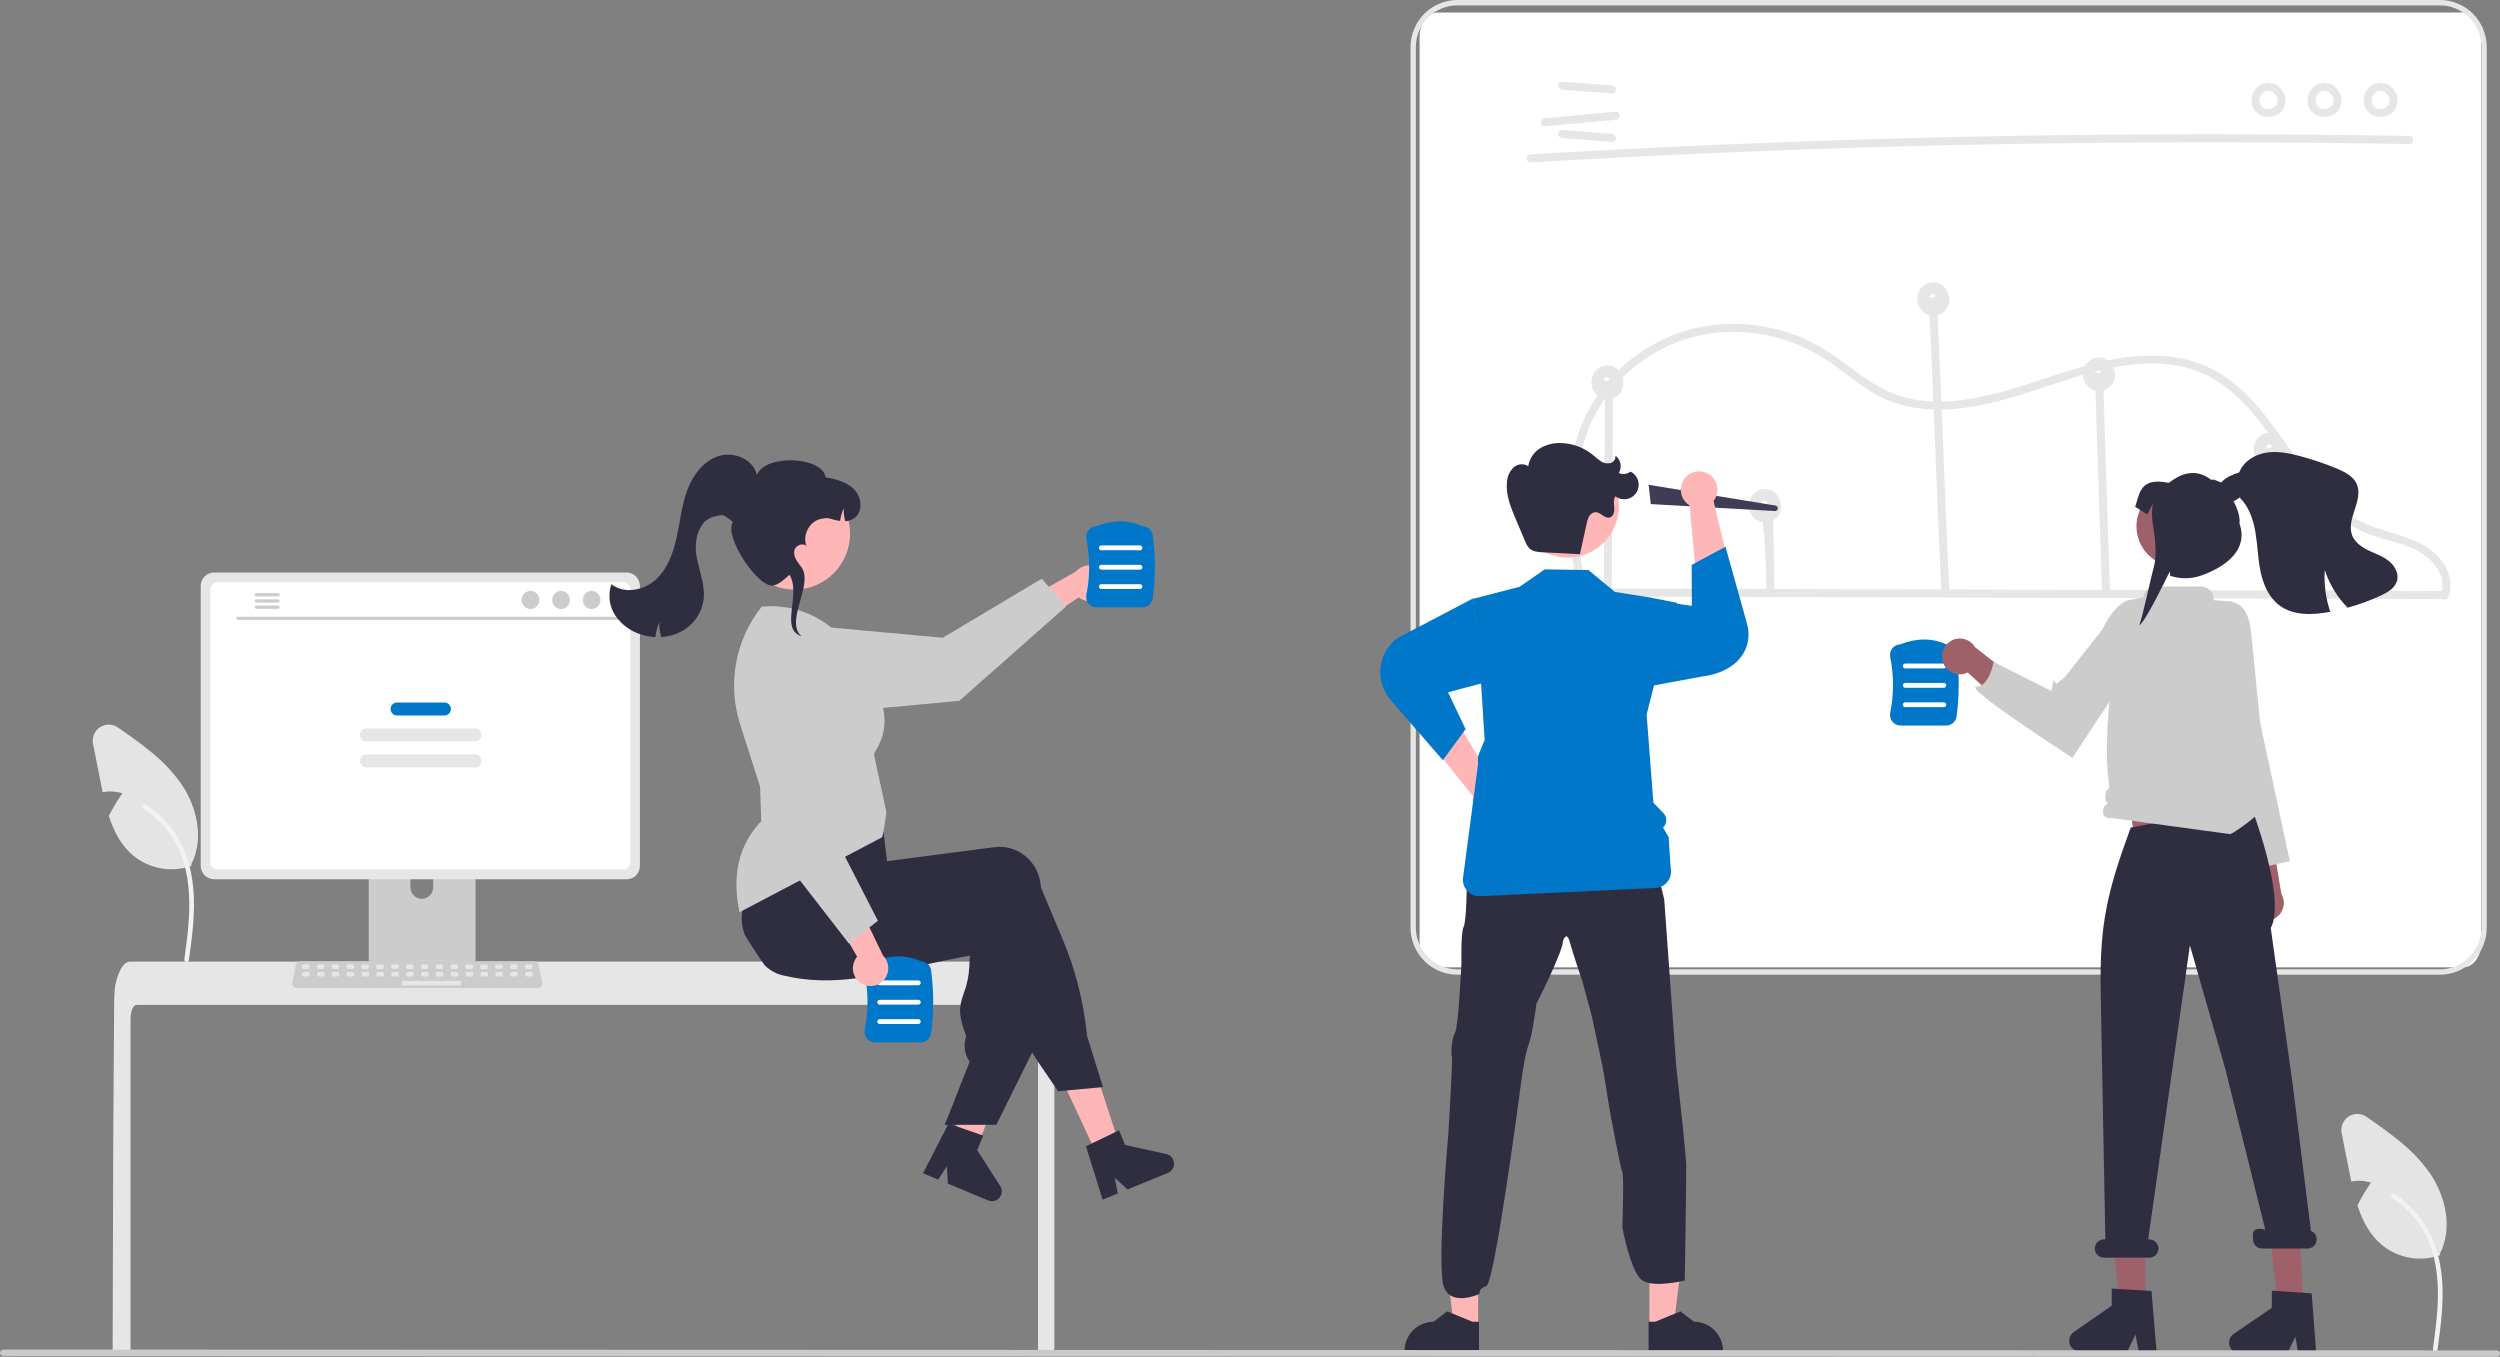 <svg width="398" height="216" viewBox="0 0 398 216" fill="none" xmlns="http://www.w3.org/2000/svg">
    <rect x="0" y="0" width="398" height="216" fill="#808080" stroke="none"/>
    <g clip-path="url(#clip0_21_1587)">
        <path d="M372.79 180.396L374.031 186.659C374.125 187.138 374.223 187.625 374.329 188.108C375.367 187.892 376.442 187.952 377.45 188.283C376.651 189.431 375.934 190.636 375.307 191.887C376.089 194.311 377.237 196.551 379.159 198.171C380.442 199.229 381.975 199.936 383.61 200.225C385.244 200.514 386.925 200.375 388.491 199.821L388.436 199.573C390.502 195.542 389.379 190.459 386.812 186.736C385.502 184.899 383.95 183.25 382.199 181.833C380.464 180.379 378.589 179.076 376.731 177.789C376.314 177.5 375.821 177.343 375.314 177.338C374.808 177.333 374.311 177.48 373.888 177.76C373.465 178.04 373.135 178.44 372.939 178.91C372.743 179.379 372.692 179.897 372.79 180.396Z"
              fill="#E4E4E4"/>
        <path d="M388.049 214.889C388.572 211.062 389.109 207.186 388.743 203.318C388.417 199.883 387.375 196.527 385.253 193.776C384.126 192.319 382.755 191.07 381.202 190.086C380.797 189.829 380.425 190.474 380.828 190.73C383.515 192.438 385.594 194.96 386.764 197.932C388.056 201.237 388.264 204.84 388.039 208.351C387.905 210.474 387.619 212.583 387.332 214.69C387.308 214.786 387.322 214.886 387.371 214.972C387.419 215.057 387.498 215.121 387.591 215.149C387.686 215.175 387.787 215.162 387.873 215.113C387.958 215.065 388.021 214.984 388.048 214.889L388.049 214.889Z"
              fill="#F2F2F2"/>
        <path d="M228.878 2H392.122C392.886 2.002 393.618 2.405 394.157 3.119C394.697 3.833 395 4.802 395 5.811V150.197C394.999 151.205 394.695 152.171 394.156 152.884C393.616 153.597 392.885 153.998 392.122 154H228.878C228.115 153.998 227.384 153.597 226.844 152.884C226.305 152.171 226.001 151.205 226 150.197V5.811C226 4.802 226.303 3.833 226.843 3.119C227.382 2.405 228.114 2.002 228.878 2Z"
              fill="white"/>
        <path d="M383.565 22.927C365.352 22.609 347.138 22.563 328.922 22.79C310.708 23.018 292.5 23.52 274.299 24.296C264.085 24.732 253.876 25.253 243.67 25.861C242.85 25.91 242.853 24.628 243.67 24.579C261.854 23.497 280.05 22.688 298.26 22.151C316.468 21.615 334.68 21.353 352.898 21.365C363.121 21.372 373.343 21.465 383.565 21.645C384.385 21.659 384.387 22.941 383.565 22.927V22.927Z"
              fill="#E6E6E6"/>
        <path d="M256.641 14.886L248.677 14.29C247.864 14.229 247.857 12.946 248.677 13.008L256.641 13.604C257.455 13.664 257.461 14.947 256.641 14.886Z"
              fill="#E6E6E6"/>
        <path d="M256.641 22.58L248.677 21.985C247.864 21.924 247.857 20.641 248.677 20.702L256.641 21.298C257.455 21.359 257.461 22.642 256.641 22.58Z"
              fill="#E6E6E6"/>
        <path d="M257.241 19.067L245.918 20.101C245.101 20.175 245.106 18.893 245.918 18.818L257.241 17.784C258.058 17.709 258.053 18.992 257.241 19.067Z"
              fill="#E6E6E6"/>
        <path d="M378.852 13.161C379.406 13.158 379.948 13.318 380.412 13.623C380.876 13.927 381.24 14.362 381.46 14.874C381.705 15.374 381.781 15.941 381.675 16.489C381.57 17.037 381.289 17.535 380.875 17.907C380.486 18.239 380.02 18.468 379.52 18.57C379.019 18.672 378.501 18.645 378.014 18.491C377.516 18.316 377.084 17.99 376.778 17.558C376.472 17.126 376.306 16.61 376.304 16.079C376.282 15.491 376.44 14.909 376.758 14.415C377.076 13.92 377.538 13.535 378.08 13.314C378.243 13.269 378.417 13.291 378.564 13.375C378.711 13.459 378.819 13.598 378.865 13.762C378.905 13.925 378.881 14.098 378.798 14.245C378.716 14.392 378.58 14.501 378.419 14.55C378.308 14.594 378.521 14.495 378.417 14.552C378.374 14.576 378.331 14.597 378.289 14.622C378.253 14.643 378.219 14.666 378.185 14.689C378.066 14.767 378.243 14.632 378.167 14.702C378.101 14.763 378.035 14.822 377.975 14.889C377.953 14.915 377.864 14.985 377.933 14.936C377.986 14.898 377.953 14.907 377.933 14.937C377.917 14.96 377.901 14.983 377.886 15.006C377.836 15.082 377.791 15.16 377.751 15.241C377.741 15.26 377.733 15.279 377.723 15.298C377.705 15.333 377.679 15.342 377.721 15.298C377.761 15.256 377.736 15.259 377.722 15.3C377.712 15.326 377.702 15.352 377.693 15.379C377.663 15.465 377.638 15.553 377.617 15.643C377.608 15.684 377.601 15.725 377.593 15.767C377.564 15.914 377.597 15.675 377.59 15.785C377.584 15.876 377.577 15.966 377.579 16.058C377.58 16.1 377.581 16.142 377.584 16.184C377.586 16.205 377.588 16.226 377.589 16.246C377.596 16.347 377.596 16.21 377.582 16.2C377.611 16.286 377.631 16.374 377.64 16.464C377.651 16.504 377.665 16.543 377.678 16.582C377.722 16.72 377.636 16.507 377.683 16.601C377.722 16.682 377.766 16.761 377.814 16.836C377.834 16.868 377.913 16.94 377.849 16.89C377.779 16.836 377.885 16.929 377.908 16.953C377.937 16.984 377.967 17.013 377.998 17.042C378.018 17.062 378.039 17.08 378.061 17.097C378.065 17.095 377.955 17.023 378.014 17.061C378.09 17.11 378.162 17.162 378.242 17.204C378.251 17.209 378.353 17.257 378.353 17.258C378.357 17.241 378.222 17.21 378.315 17.241C378.334 17.247 378.353 17.255 378.373 17.261C378.458 17.29 378.544 17.313 378.632 17.331C378.652 17.335 378.673 17.337 378.693 17.342C378.759 17.359 378.63 17.332 378.626 17.334C378.675 17.332 378.724 17.336 378.771 17.347C378.862 17.352 378.953 17.352 379.043 17.347C379.064 17.346 379.085 17.344 379.106 17.342C379.154 17.34 379.19 17.304 379.125 17.343C379.075 17.372 379.08 17.351 379.124 17.342C379.144 17.338 379.165 17.335 379.186 17.331C379.275 17.314 379.364 17.293 379.451 17.266C379.498 17.252 379.544 17.235 379.59 17.219C379.611 17.213 379.63 17.205 379.649 17.196C379.649 17.191 379.53 17.253 379.593 17.219C379.673 17.176 379.755 17.14 379.833 17.093C379.874 17.067 379.914 17.04 379.954 17.013C379.972 17.002 379.989 16.99 380.005 16.977C380.004 16.971 379.906 17.062 379.957 17.013C380.022 16.951 380.091 16.896 380.153 16.829C380.167 16.814 380.18 16.799 380.194 16.783L380.207 16.768C380.242 16.725 380.243 16.726 380.209 16.768C380.176 16.779 380.177 16.816 380.209 16.767C380.221 16.75 380.233 16.733 380.244 16.716C380.296 16.642 380.34 16.563 380.376 16.479C380.373 16.477 380.321 16.634 380.361 16.515C380.368 16.493 380.377 16.471 380.384 16.449C380.399 16.404 380.411 16.359 380.423 16.314C380.434 16.269 380.439 16.223 380.45 16.178C380.469 16.102 380.439 16.237 380.443 16.234C380.453 16.223 380.449 16.158 380.45 16.142C380.455 16.042 380.443 15.944 380.442 15.844C380.44 15.767 380.448 15.904 380.45 15.9C380.449 15.877 380.445 15.854 380.438 15.832C380.426 15.779 380.415 15.727 380.401 15.675C380.385 15.615 380.366 15.556 380.345 15.498C380.337 15.476 380.328 15.454 380.32 15.432C380.294 15.352 380.374 15.53 380.329 15.457C380.269 15.357 380.224 15.249 380.159 15.15C380.144 15.127 380.051 14.997 380.1 15.062C380.149 15.128 380.05 15.004 380.031 14.983C379.953 14.895 379.861 14.823 379.78 14.739C379.732 14.69 379.813 14.764 379.818 14.767C379.793 14.749 379.769 14.73 379.743 14.713C379.699 14.682 379.654 14.653 379.607 14.626C379.555 14.595 379.496 14.572 379.445 14.54C379.385 14.501 379.491 14.556 379.493 14.558C379.465 14.544 379.437 14.533 379.407 14.525C379.358 14.507 379.143 14.414 379.098 14.443C379.1 14.442 379.261 14.456 379.131 14.448C379.1 14.446 379.069 14.443 379.039 14.441C378.976 14.439 378.914 14.441 378.852 14.444C378.683 14.443 378.522 14.375 378.402 14.255C378.283 14.135 378.215 13.972 378.214 13.803C378.218 13.634 378.286 13.473 378.405 13.353C378.524 13.234 378.684 13.165 378.852 13.161L378.852 13.161Z"
              fill="#E6E6E6"/>
        <path d="M369.923 13.161C370.477 13.158 371.02 13.318 371.483 13.623C371.947 13.927 372.311 14.362 372.531 14.873C372.776 15.374 372.852 15.941 372.747 16.489C372.641 17.037 372.36 17.535 371.946 17.907C371.558 18.239 371.091 18.467 370.591 18.57C370.091 18.672 369.573 18.645 369.086 18.491C368.587 18.316 368.155 17.99 367.849 17.558C367.543 17.126 367.377 16.61 367.375 16.079C367.353 15.49 367.511 14.909 367.829 14.414C368.147 13.92 368.609 13.535 369.152 13.314C369.315 13.269 369.489 13.291 369.636 13.375C369.783 13.459 369.891 13.598 369.936 13.761C369.976 13.925 369.953 14.098 369.87 14.245C369.787 14.392 369.651 14.501 369.491 14.55C369.38 14.593 369.592 14.495 369.488 14.552C369.446 14.576 369.402 14.597 369.36 14.622C369.325 14.643 369.291 14.666 369.256 14.689C369.137 14.767 369.314 14.631 369.238 14.702C369.172 14.763 369.107 14.822 369.047 14.889C369.024 14.915 368.935 14.985 369.004 14.936C369.057 14.898 369.025 14.907 369.004 14.937C368.989 14.96 368.972 14.983 368.957 15.006C368.907 15.082 368.862 15.16 368.822 15.241C368.812 15.26 368.804 15.279 368.794 15.298C368.776 15.333 368.751 15.342 368.793 15.298C368.833 15.256 368.807 15.259 368.793 15.299C368.783 15.326 368.773 15.352 368.764 15.379C368.734 15.465 368.709 15.553 368.689 15.643C368.679 15.684 368.672 15.725 368.664 15.767C368.635 15.914 368.668 15.675 368.661 15.785C368.655 15.876 368.649 15.966 368.65 16.058C368.651 16.1 368.653 16.142 368.656 16.184C368.657 16.205 368.659 16.225 368.661 16.246C368.667 16.347 368.668 16.209 368.654 16.2C368.683 16.285 368.702 16.374 368.711 16.464C368.723 16.504 368.736 16.543 368.749 16.582C368.793 16.72 368.707 16.507 368.755 16.601C368.793 16.682 368.837 16.76 368.885 16.836C368.906 16.868 368.984 16.94 368.92 16.89C368.85 16.836 368.956 16.929 368.979 16.953C369.008 16.983 369.038 17.013 369.069 17.042C369.089 17.062 369.111 17.08 369.133 17.097C369.137 17.095 369.026 17.023 369.086 17.061C369.162 17.11 369.233 17.162 369.313 17.204C369.322 17.209 369.425 17.256 369.424 17.258C369.428 17.241 369.293 17.21 369.386 17.24C369.406 17.247 369.425 17.255 369.444 17.261C369.529 17.29 369.616 17.313 369.703 17.331C369.723 17.334 369.745 17.337 369.764 17.342C369.83 17.359 369.701 17.332 369.697 17.334C369.746 17.332 369.795 17.336 369.843 17.347C369.933 17.352 370.024 17.352 370.114 17.347C370.135 17.346 370.156 17.343 370.177 17.342C370.226 17.339 370.261 17.304 370.197 17.342C370.147 17.372 370.151 17.35 370.195 17.342C370.216 17.338 370.237 17.335 370.257 17.331C370.347 17.314 370.435 17.293 370.523 17.266C370.569 17.252 370.615 17.235 370.662 17.218C370.682 17.213 370.701 17.205 370.72 17.196C370.721 17.191 370.601 17.253 370.664 17.219C370.744 17.176 370.826 17.14 370.904 17.093C370.946 17.067 370.985 17.04 371.026 17.013C371.043 17.002 371.06 16.99 371.076 16.977C371.075 16.971 370.977 17.062 371.029 17.013C371.093 16.951 371.163 16.895 371.224 16.829C371.238 16.814 371.251 16.799 371.265 16.783L371.279 16.768C371.313 16.725 371.314 16.726 371.281 16.768C371.247 16.778 371.248 16.816 371.28 16.767C371.292 16.75 371.304 16.733 371.315 16.716C371.367 16.642 371.411 16.562 371.447 16.479C371.444 16.477 371.392 16.634 371.432 16.515C371.439 16.493 371.448 16.471 371.455 16.449C371.47 16.404 371.483 16.359 371.494 16.314C371.505 16.269 371.511 16.222 371.522 16.178C371.54 16.102 371.511 16.237 371.514 16.234C371.525 16.223 371.52 16.158 371.521 16.142C371.526 16.041 371.515 15.944 371.513 15.844C371.512 15.766 371.519 15.904 371.521 15.9C371.521 15.877 371.516 15.854 371.509 15.832C371.497 15.779 371.487 15.727 371.472 15.675C371.456 15.615 371.438 15.556 371.417 15.498C371.409 15.476 371.399 15.454 371.392 15.432C371.365 15.352 371.445 15.53 371.401 15.457C371.34 15.357 371.295 15.249 371.23 15.15C371.215 15.127 371.122 14.997 371.172 15.062C371.221 15.128 371.121 15.004 371.102 14.983C371.024 14.895 370.932 14.823 370.851 14.739C370.803 14.69 370.885 14.764 370.889 14.767C370.864 14.749 370.84 14.73 370.814 14.713C370.77 14.682 370.725 14.653 370.678 14.626C370.626 14.595 370.567 14.572 370.516 14.539C370.456 14.501 370.562 14.556 370.564 14.557C370.537 14.544 370.508 14.533 370.478 14.525C370.429 14.507 370.214 14.414 370.169 14.443C370.171 14.442 370.332 14.456 370.202 14.448C370.171 14.446 370.141 14.443 370.11 14.441C370.048 14.439 369.986 14.44 369.923 14.444C369.754 14.443 369.593 14.375 369.474 14.255C369.354 14.135 369.287 13.972 369.286 13.802C369.289 13.633 369.357 13.473 369.476 13.353C369.595 13.234 369.755 13.165 369.923 13.161L369.923 13.161Z"
              fill="#E6E6E6"/>
        <path d="M360.996 13.161C361.549 13.158 362.092 13.318 362.556 13.623C363.019 13.927 363.384 14.362 363.603 14.874C363.849 15.374 363.924 15.941 363.819 16.489C363.713 17.037 363.432 17.535 363.019 17.907C362.63 18.239 362.163 18.468 361.663 18.57C361.163 18.672 360.645 18.645 360.158 18.491C359.66 18.316 359.228 17.99 358.921 17.558C358.615 17.126 358.449 16.61 358.447 16.079C358.425 15.491 358.584 14.909 358.902 14.415C359.219 13.92 359.681 13.535 360.224 13.314C360.387 13.269 360.561 13.291 360.708 13.375C360.855 13.459 360.963 13.598 361.008 13.762C361.049 13.925 361.025 14.098 360.942 14.245C360.859 14.392 360.723 14.501 360.563 14.55C360.452 14.594 360.664 14.495 360.561 14.552C360.518 14.576 360.475 14.597 360.433 14.622C360.397 14.643 360.363 14.666 360.328 14.689C360.209 14.767 360.386 14.632 360.31 14.702C360.244 14.763 360.179 14.822 360.119 14.889C360.096 14.915 360.007 14.985 360.076 14.936C360.129 14.898 360.097 14.907 360.076 14.937C360.061 14.96 360.045 14.983 360.029 15.006C359.98 15.082 359.935 15.16 359.894 15.241C359.885 15.26 359.876 15.279 359.867 15.298C359.849 15.333 359.823 15.342 359.865 15.298C359.905 15.256 359.879 15.259 359.865 15.3C359.856 15.326 359.845 15.352 359.836 15.379C359.806 15.465 359.781 15.553 359.761 15.643C359.752 15.684 359.744 15.725 359.736 15.767C359.708 15.914 359.74 15.675 359.733 15.785C359.728 15.876 359.721 15.966 359.722 16.058C359.723 16.1 359.725 16.142 359.728 16.184C359.729 16.205 359.732 16.226 359.733 16.246C359.74 16.347 359.74 16.21 359.726 16.2C359.755 16.286 359.774 16.374 359.784 16.464C359.795 16.504 359.808 16.543 359.821 16.582C359.866 16.72 359.78 16.507 359.827 16.601C359.866 16.682 359.909 16.761 359.957 16.836C359.978 16.868 360.056 16.94 359.992 16.89C359.923 16.836 360.029 16.929 360.051 16.953C360.08 16.984 360.11 17.013 360.142 17.042C360.162 17.062 360.183 17.08 360.205 17.097C360.209 17.095 360.098 17.023 360.158 17.061C360.234 17.11 360.306 17.162 360.385 17.204C360.395 17.209 360.497 17.257 360.496 17.258C360.501 17.241 360.365 17.21 360.458 17.241C360.478 17.247 360.497 17.255 360.516 17.261C360.601 17.29 360.688 17.313 360.776 17.331C360.796 17.335 360.817 17.337 360.837 17.342C360.903 17.359 360.774 17.332 360.77 17.334C360.818 17.332 360.867 17.336 360.915 17.347C361.005 17.352 361.096 17.352 361.187 17.347C361.208 17.346 361.228 17.344 361.249 17.342C361.298 17.34 361.334 17.304 361.269 17.343C361.219 17.372 361.223 17.351 361.267 17.342C361.288 17.338 361.309 17.335 361.329 17.331C361.419 17.314 361.508 17.293 361.595 17.266C361.642 17.252 361.688 17.235 361.734 17.219C361.754 17.213 361.774 17.205 361.793 17.196C361.793 17.191 361.673 17.253 361.736 17.219C361.816 17.176 361.898 17.14 361.976 17.093C362.018 17.067 362.058 17.04 362.098 17.013C362.116 17.002 362.133 16.99 362.148 16.977C362.147 16.971 362.05 17.062 362.101 17.013C362.166 16.951 362.235 16.896 362.296 16.829C362.31 16.814 362.323 16.799 362.337 16.783L362.351 16.768C362.386 16.725 362.386 16.726 362.353 16.768C362.319 16.779 362.321 16.816 362.353 16.767C362.364 16.75 362.376 16.733 362.388 16.716C362.439 16.642 362.484 16.563 362.519 16.479C362.516 16.477 362.464 16.634 362.504 16.515C362.512 16.493 362.52 16.471 362.527 16.449C362.542 16.404 362.555 16.359 362.566 16.314C362.577 16.269 362.583 16.223 362.594 16.178C362.613 16.102 362.583 16.237 362.586 16.234C362.597 16.223 362.593 16.158 362.593 16.142C362.598 16.042 362.587 15.944 362.585 15.844C362.584 15.767 362.592 15.904 362.593 15.9C362.593 15.877 362.589 15.854 362.581 15.832C362.57 15.779 362.559 15.727 362.545 15.675C362.529 15.615 362.51 15.556 362.489 15.498C362.481 15.476 362.471 15.454 362.464 15.432C362.437 15.352 362.517 15.53 362.473 15.457C362.412 15.357 362.367 15.249 362.303 15.15C362.288 15.127 362.195 14.997 362.244 15.062C362.293 15.128 362.194 15.004 362.175 14.983C362.096 14.895 362.004 14.823 361.923 14.739C361.876 14.69 361.957 14.764 361.962 14.767C361.937 14.749 361.912 14.73 361.887 14.713C361.842 14.682 361.797 14.653 361.751 14.626C361.698 14.595 361.639 14.572 361.588 14.54C361.529 14.501 361.634 14.556 361.636 14.558C361.609 14.544 361.58 14.533 361.551 14.525C361.501 14.507 361.287 14.414 361.242 14.443C361.244 14.442 361.405 14.456 361.274 14.448C361.244 14.446 361.213 14.443 361.182 14.441C361.12 14.439 361.058 14.441 360.996 14.444C360.827 14.443 360.665 14.375 360.546 14.255C360.426 14.135 360.359 13.972 360.358 13.803C360.361 13.634 360.43 13.473 360.549 13.353C360.667 13.234 360.828 13.165 360.996 13.161L360.996 13.161Z"
              fill="#E6E6E6"/>
        <path d="M232.015 155.172H388.431C390.409 155.17 392.305 154.379 393.704 152.973C395.103 151.567 395.889 149.66 395.892 147.672V7.501C395.889 5.512 395.103 3.606 393.704 2.199C392.305 0.793 390.409 0.002 388.431 0H232.015C230.037 0.002 228.141 0.793 226.742 2.199C225.343 3.606 224.557 5.512 224.555 7.501V147.672C224.557 149.66 225.343 151.567 226.742 152.973C228.141 154.379 230.037 155.17 232.015 155.172ZM388.431 0.855C390.184 0.857 391.864 1.558 393.103 2.804C394.342 4.05 395.039 5.739 395.041 7.501V147.672C395.039 149.434 394.342 151.123 393.103 152.369C391.864 153.615 390.184 154.316 388.431 154.318H232.015C230.262 154.316 228.582 153.615 227.343 152.369C226.104 151.123 225.407 149.434 225.405 147.672V7.501C225.407 5.739 226.104 4.05 227.343 2.804C228.582 1.558 230.262 0.857 232.015 0.855H388.431Z"
              fill="#E6E6E6"/>
        <path d="M388.691 95.372L333.685 95.203L278.959 95.036L248.088 94.942C247.923 94.936 247.766 94.866 247.651 94.746C247.537 94.626 247.472 94.467 247.472 94.3C247.472 94.134 247.537 93.974 247.651 93.855C247.766 93.735 247.923 93.665 248.088 93.659L303.094 93.827L357.82 93.995L388.691 94.089C388.856 94.095 389.013 94.165 389.127 94.285C389.242 94.404 389.307 94.564 389.307 94.73C389.307 94.897 389.242 95.056 389.127 95.176C389.013 95.296 388.856 95.366 388.691 95.372Z"
              fill="#E6E6E6"/>
        <path d="M360.941 94.332L360.601 74.139C360.587 73.314 361.863 73.314 361.877 74.139L362.217 94.332C362.231 95.157 360.955 95.158 360.941 94.332Z"
              fill="#E6E6E6"/>
        <path d="M334.652 94.55L333.823 69.169L333.586 61.918C333.559 61.092 334.835 61.093 334.862 61.918L335.69 87.299L335.927 94.55C335.954 95.376 334.679 95.375 334.652 94.55Z"
              fill="#E6E6E6"/>
        <path d="M308.433 49.886C308.933 58.876 309.858 85.392 310.358 94.382C310.404 95.207 309.128 95.204 309.083 94.382C308.583 85.392 307.658 58.876 307.158 49.886C307.112 49.062 308.387 49.065 308.433 49.886Z"
              fill="#E6E6E6"/>
        <path d="M282.341 85.362L282.497 94.002C282.512 94.828 281.236 94.828 281.221 94.002C281.037 83.797 280.563 84.13 280.511 81.249C280.496 80.424 281.772 80.424 281.787 81.249C281.787 81.249 282.156 75.156 282.341 85.362Z"
              fill="#E6E6E6"/>
        <path d="M256.783 62.663L256.639 86.904L256.598 93.845C256.592 94.011 256.522 94.169 256.403 94.285C256.284 94.4 256.125 94.465 255.96 94.465C255.795 94.465 255.636 94.4 255.517 94.285C255.398 94.169 255.328 94.011 255.322 93.845L255.466 69.604L255.508 62.663C255.513 62.496 255.583 62.339 255.702 62.223C255.821 62.108 255.98 62.043 256.145 62.043C256.311 62.043 256.47 62.108 256.589 62.223C256.708 62.339 256.777 62.496 256.783 62.663Z"
              fill="#E6E6E6"/>
        <path d="M388.588 94.65C389.644 91.733 387.264 88.927 384.819 87.667C381.889 86.156 378.519 85.814 375.558 84.358C371.144 82.187 367.929 78.292 365.068 74.392C362.124 70.378 359.429 66.071 355.688 62.736C353.716 60.94 351.388 59.584 348.856 58.761C345.667 57.76 342.284 57.691 338.988 58.095C332.178 58.928 325.864 61.756 319.293 63.554C313.098 65.249 306.272 66.202 300.191 63.566C297.101 62.227 294.575 59.982 291.861 58.038C289.235 56.138 286.298 54.714 283.184 53.83C277.08 52.123 270.414 52.579 264.73 55.464C259.506 58.082 255.37 62.472 253.052 67.858C250.357 74.329 250.708 81.561 251.588 88.372C251.816 90.133 252.086 91.887 252.36 93.641C252.486 94.449 251.257 94.796 251.13 93.982C250.034 86.959 248.942 79.712 250.305 72.644C251.484 66.473 254.86 60.945 259.799 57.094C264.76 53.234 270.927 51.277 277.193 51.575C280.477 51.728 283.709 52.451 286.748 53.712C289.902 55.024 292.573 56.968 295.287 59.014C298.076 61.118 300.952 62.858 304.415 63.544C307.775 64.209 311.269 63.96 314.614 63.331C321.515 62.035 327.948 59.063 334.79 57.54C341.13 56.13 347.971 55.989 353.648 59.59C358.015 62.36 361.101 66.66 364.062 70.812C366.998 74.928 369.97 79.33 374.263 82.142C376.881 83.857 379.825 84.49 382.754 85.454C385.69 86.421 388.51 88.053 389.707 91.078C390.223 92.324 390.263 93.718 389.818 94.991C389.54 95.76 388.307 95.428 388.588 94.65V94.65Z"
              fill="#E6E6E6"/>
        <path d="M361.365 71.347L361.366 71.348L361.363 71.347H361.365Z" fill="#E6E6E6"/>
        <path d="M359.152 70.168C359.447 69.643 359.917 69.24 360.479 69.031C361.042 68.822 361.659 68.82 362.223 69.025C362.503 69.128 362.76 69.286 362.978 69.49C363.197 69.695 363.372 69.941 363.494 70.215C363.518 70.273 363.533 70.334 363.553 70.394C363.58 70.438 363.613 70.479 363.638 70.526C363.902 71.056 363.975 71.661 363.843 72.239C363.711 72.816 363.383 73.33 362.915 73.69C362.447 74.05 361.869 74.235 361.28 74.213C360.691 74.191 360.128 73.963 359.688 73.569C359.226 73.149 358.921 72.582 358.823 71.963C358.726 71.345 358.842 70.711 359.152 70.168ZM360.75 71.257C360.744 71.289 360.746 71.319 360.75 71.257V71.257ZM360.912 70.885C360.918 70.878 360.917 70.879 360.912 70.885V70.885ZM361.628 71.175C361.637 71.16 361.638 71.157 361.628 71.175V71.175ZM361.458 71.319C361.418 71.333 361.434 71.33 361.458 71.319V71.319ZM361.382 71.356L361.365 71.348C361.37 71.348 361.374 71.348 361.377 71.346L361.377 71.346L361.364 71.347L361.361 71.346L361.369 71.344C361.362 71.344 361.361 71.345 361.361 71.346C361.285 71.311 361.337 71.328 361.381 71.342L361.383 71.341C361.411 71.327 361.44 71.317 361.471 71.313C361.474 71.311 361.477 71.31 361.479 71.308C361.504 71.291 361.627 71.194 361.513 71.296C361.538 71.273 361.562 71.252 361.586 71.228C361.6 71.213 361.612 71.198 361.623 71.181C361.638 71.156 361.653 71.129 361.667 71.103L361.669 71.089C361.671 71.077 361.672 71.072 361.674 71.065C361.673 71.058 361.672 71.05 361.671 71.042C361.662 71.019 361.657 70.995 361.655 70.971L361.65 70.964C361.631 70.939 361.615 70.909 361.598 70.882C361.69 71.023 361.562 70.866 361.552 70.846C361.55 70.843 361.553 70.845 361.553 70.843C361.549 70.841 361.55 70.842 361.545 70.839C361.517 70.822 361.49 70.803 361.461 70.787C361.426 70.768 361.289 70.729 361.431 70.77C361.399 70.76 361.368 70.749 361.335 70.74C361.33 70.739 361.282 70.732 361.256 70.727C361.234 70.727 361.212 70.726 361.21 70.726C361.199 70.726 361.188 70.728 361.178 70.728C361.201 70.731 361.097 70.754 361.066 70.758C361.062 70.762 361.06 70.764 361.053 70.769C361.027 70.788 360.996 70.805 360.968 70.823C361.091 70.743 360.966 70.829 360.943 70.853C360.929 70.867 360.916 70.882 360.902 70.897C360.89 70.911 360.879 70.927 360.87 70.942C360.849 70.98 360.828 71.017 360.807 71.054L360.801 71.064C360.801 71.065 360.801 71.066 360.801 71.067C360.79 71.127 360.774 71.185 360.752 71.241C360.751 71.246 360.75 71.251 360.75 71.256C360.748 71.288 360.745 71.321 360.745 71.354L360.745 71.36C360.843 71.309 360.952 71.282 361.063 71.281C361.174 71.28 361.283 71.306 361.382 71.356H361.382Z"
              fill="#E6E6E6"/>
        <path d="M361.36 71.346C361.357 71.347 361.36 71.347 361.36 71.347L361.36 71.346Z" fill="#E6E6E6"/>
        <path d="M361.36 71.346L361.359 71.347L361.36 71.346Z" fill="#E6E6E6"/>
        <path d="M361.361 71.347L361.362 71.347C361.361 71.347 361.361 71.347 361.361 71.347Z" fill="#E6E6E6"/>
        <path d="M361.361 71.346L361.36 71.346L361.361 71.346Z" fill="#E6E6E6"/>
        <path d="M334.155 59.378L334.156 59.379L334.153 59.378H334.155Z" fill="#E6E6E6"/>
        <path d="M331.943 58.198C332.238 57.674 332.708 57.271 333.27 57.062C333.833 56.852 334.451 56.85 335.014 57.056C335.294 57.158 335.551 57.317 335.769 57.521C335.988 57.725 336.163 57.972 336.285 58.245C336.309 58.303 336.324 58.365 336.344 58.424C336.371 58.469 336.404 58.51 336.429 58.557C336.694 59.086 336.766 59.692 336.634 60.27C336.502 60.847 336.174 61.36 335.706 61.721C335.238 62.081 334.66 62.266 334.071 62.244C333.482 62.222 332.919 61.994 332.479 61.599C332.017 61.179 331.712 60.613 331.614 59.994C331.517 59.375 331.633 58.742 331.943 58.198ZM333.541 59.288C333.535 59.32 333.537 59.35 333.541 59.288V59.288ZM333.703 58.916C333.709 58.909 333.708 58.91 333.703 58.916V58.916ZM334.419 59.206C334.428 59.191 334.429 59.188 334.419 59.206V59.206ZM334.249 59.35C334.209 59.364 334.225 59.361 334.249 59.35V59.35ZM334.173 59.386L334.156 59.379C334.161 59.379 334.165 59.378 334.168 59.376L334.168 59.376L334.155 59.378L334.152 59.377L334.16 59.375C334.153 59.375 334.153 59.376 334.152 59.377C334.076 59.342 334.128 59.359 334.172 59.372L334.175 59.372C334.202 59.358 334.232 59.348 334.262 59.343C334.265 59.342 334.268 59.341 334.27 59.339C334.295 59.322 334.418 59.225 334.304 59.326C334.329 59.304 334.353 59.282 334.377 59.258C334.391 59.244 334.403 59.229 334.414 59.212C334.429 59.186 334.444 59.16 334.458 59.134L334.46 59.12C334.462 59.108 334.463 59.103 334.465 59.096C334.464 59.089 334.463 59.081 334.462 59.073C334.453 59.05 334.448 59.026 334.446 59.001L334.441 58.995C334.422 58.969 334.406 58.939 334.389 58.913C334.481 59.054 334.353 58.897 334.343 58.877C334.341 58.874 334.344 58.876 334.344 58.873C334.34 58.871 334.341 58.873 334.336 58.87C334.308 58.853 334.281 58.834 334.252 58.818C334.217 58.799 334.08 58.76 334.222 58.8C334.19 58.791 334.159 58.779 334.127 58.771C334.121 58.769 334.073 58.763 334.047 58.758C334.025 58.758 334.003 58.757 334.001 58.757C333.99 58.757 333.979 58.758 333.969 58.759C333.992 58.762 333.888 58.785 333.857 58.789C333.853 58.793 333.851 58.795 333.845 58.8C333.818 58.819 333.787 58.836 333.759 58.854C333.882 58.773 333.757 58.86 333.734 58.884C333.72 58.898 333.707 58.913 333.694 58.928C333.681 58.942 333.67 58.957 333.661 58.973C333.64 59.011 333.619 59.048 333.598 59.085L333.592 59.094C333.592 59.096 333.592 59.097 333.592 59.098C333.581 59.157 333.565 59.216 333.543 59.272C333.542 59.277 333.541 59.282 333.541 59.287C333.539 59.319 333.536 59.352 333.536 59.385L333.536 59.391C333.634 59.34 333.743 59.312 333.854 59.312C333.965 59.311 334.074 59.336 334.173 59.386Z"
              fill="#E6E6E6"/>
        <path d="M334.151 59.378L334.152 59.378C334.151 59.378 334.151 59.378 334.151 59.378Z" fill="#E6E6E6"/>
        <path d="M334.151 59.377L334.15 59.377L334.151 59.377Z" fill="#E6E6E6"/>
        <path d="M334.15 59.377C334.147 59.378 334.15 59.378 334.15 59.378L334.15 59.377Z" fill="#E6E6E6"/>
        <path d="M334.15 59.377L334.149 59.377L334.15 59.377Z" fill="#E6E6E6"/>
        <path d="M307.792 65.361L307.791 65.362L307.792 65.361Z" fill="#E6E6E6"/>
        <path d="M305.583 46.229C305.878 45.704 306.348 45.301 306.91 45.092C307.472 44.883 308.09 44.881 308.654 45.086C308.934 45.189 309.191 45.347 309.409 45.552C309.627 45.756 309.803 46.002 309.925 46.276C309.949 46.334 309.963 46.395 309.983 46.455C310.011 46.5 310.044 46.541 310.069 46.587C310.333 47.117 310.406 47.723 310.273 48.3C310.141 48.878 309.813 49.391 309.345 49.752C308.878 50.112 308.299 50.297 307.71 50.275C307.121 50.253 306.559 50.025 306.119 49.63C305.657 49.21 305.351 48.644 305.254 48.025C305.156 47.406 305.272 46.772 305.583 46.229ZM307.18 47.318C307.175 47.351 307.177 47.38 307.18 47.318V47.318ZM307.343 46.947C307.349 46.94 307.348 46.941 307.343 46.947V46.947ZM308.058 47.236C308.068 47.221 308.069 47.219 308.058 47.236V47.236ZM307.889 47.381C307.848 47.395 307.864 47.392 307.889 47.381V47.381ZM307.813 47.417L307.796 47.41C307.8 47.41 307.804 47.409 307.808 47.407L307.808 47.407L307.794 47.409L307.792 47.408L307.8 47.406C307.793 47.406 307.792 47.407 307.792 47.407C307.716 47.373 307.767 47.389 307.811 47.403L307.814 47.402C307.842 47.388 307.871 47.379 307.902 47.374C307.904 47.373 307.908 47.371 307.91 47.37C307.935 47.352 308.058 47.255 307.943 47.357C307.968 47.335 307.993 47.313 308.016 47.289C308.03 47.275 308.043 47.26 308.054 47.243C308.069 47.217 308.083 47.191 308.098 47.165L308.1 47.15C308.102 47.139 308.103 47.134 308.104 47.127C308.104 47.119 308.103 47.111 308.101 47.104C308.093 47.081 308.087 47.057 308.085 47.032L308.08 47.026C308.062 47 308.046 46.97 308.028 46.943C308.121 47.085 307.992 46.928 307.983 46.908C307.981 46.905 307.984 46.906 307.983 46.904C307.98 46.902 307.981 46.903 307.976 46.901C307.947 46.884 307.92 46.865 307.891 46.849C307.857 46.829 307.72 46.79 307.862 46.831C307.83 46.822 307.799 46.81 307.766 46.802C307.76 46.8 307.713 46.793 307.687 46.789C307.664 46.788 307.643 46.788 307.64 46.788C307.63 46.788 307.619 46.789 307.609 46.789C307.632 46.793 307.528 46.815 307.497 46.82C307.493 46.824 307.49 46.826 307.484 46.83C307.458 46.849 307.426 46.867 307.399 46.885C307.522 46.804 307.397 46.891 307.374 46.914C307.359 46.929 307.346 46.944 307.333 46.959C307.321 46.973 307.31 46.988 307.3 47.004C307.28 47.041 307.259 47.079 307.237 47.116L307.231 47.125C307.232 47.126 307.232 47.127 307.232 47.129C307.221 47.188 307.204 47.246 307.183 47.303C307.182 47.308 307.181 47.313 307.18 47.318C307.178 47.35 307.176 47.383 307.176 47.415L307.176 47.422C307.274 47.37 307.383 47.343 307.494 47.342C307.605 47.342 307.714 47.367 307.813 47.417Z"
              fill="#E6E6E6"/>
        <path d="M307.794 65.363L307.796 65.364L307.793 65.363H307.794Z" fill="#E6E6E6"/>
        <path d="M307.791 65.362L307.79 65.362L307.791 65.362Z" fill="#E6E6E6"/>
        <path d="M307.792 65.362L307.793 65.363C307.791 65.363 307.792 65.363 307.792 65.362Z" fill="#E6E6E6"/>
        <path d="M307.791 65.362C307.788 65.363 307.79 65.362 307.791 65.363L307.791 65.362Z" fill="#E6E6E6"/>
        <path d="M278.799 79.145C279.093 78.62 279.564 78.217 280.126 78.008C280.688 77.799 281.306 77.796 281.87 78.002C282.15 78.105 282.407 78.263 282.625 78.467C282.843 78.672 283.018 78.918 283.14 79.192C283.165 79.25 283.179 79.311 283.199 79.371C283.227 79.415 283.26 79.456 283.285 79.503C283.549 80.033 283.621 80.638 283.489 81.216C283.357 81.793 283.029 82.306 282.561 82.667C282.093 83.027 281.515 83.212 280.926 83.19C280.337 83.168 279.774 82.94 279.335 82.546C278.872 82.126 278.567 81.559 278.47 80.94C278.372 80.322 278.488 79.688 278.799 79.145ZM280.396 80.234C280.391 80.266 280.393 80.296 280.396 80.234V80.234ZM280.558 79.862C280.565 79.855 280.564 79.856 280.558 79.862V79.862ZM281.274 80.152C281.284 80.137 281.285 80.135 281.274 80.152V80.152ZM281.104 80.296C281.064 80.31 281.08 80.307 281.104 80.296V80.296ZM281.029 80.333L281.012 80.325C281.016 80.325 281.02 80.325 281.024 80.323L281.023 80.323L281.01 80.324L281.008 80.323L281.015 80.321C281.009 80.321 281.008 80.322 281.008 80.323C280.932 80.288 280.983 80.305 281.027 80.319L281.03 80.318C281.057 80.304 281.087 80.294 281.117 80.29C281.12 80.288 281.124 80.287 281.126 80.285C281.15 80.268 281.274 80.171 281.159 80.272C281.184 80.25 281.209 80.228 281.232 80.205C281.246 80.19 281.259 80.175 281.27 80.158C281.285 80.132 281.299 80.106 281.313 80.08L281.315 80.066C281.317 80.054 281.319 80.049 281.32 80.042C281.32 80.035 281.318 80.027 281.317 80.019C281.309 79.996 281.303 79.972 281.301 79.948L281.296 79.941C281.278 79.915 281.262 79.885 281.244 79.859C281.337 80 281.208 79.843 281.199 79.823C281.197 79.82 281.2 79.822 281.199 79.82C281.195 79.817 281.196 79.819 281.192 79.816C281.163 79.799 281.136 79.78 281.107 79.764C281.072 79.745 280.936 79.706 281.077 79.746C281.045 79.737 281.014 79.726 280.982 79.717C280.976 79.716 280.928 79.709 280.903 79.704C280.88 79.704 280.858 79.703 280.856 79.703C280.846 79.703 280.835 79.704 280.824 79.705C280.848 79.708 280.744 79.731 280.713 79.735C280.708 79.739 280.706 79.741 280.7 79.746C280.674 79.765 280.642 79.782 280.615 79.8C280.738 79.72 280.613 79.806 280.589 79.83C280.575 79.844 280.562 79.859 280.549 79.874C280.537 79.888 280.526 79.903 280.516 79.919C280.496 79.957 280.474 79.994 280.453 80.031L280.447 80.04C280.447 80.042 280.447 80.043 280.447 80.044C280.436 80.103 280.42 80.162 280.399 80.218C280.398 80.223 280.397 80.228 280.396 80.233C280.394 80.265 280.392 80.298 280.391 80.331L280.392 80.337C280.49 80.286 280.599 80.258 280.71 80.258C280.82 80.257 280.93 80.283 281.029 80.333Z"
              fill="#E6E6E6"/>
        <path d="M281.01 52.111L281.012 52.112L281.009 52.111H281.01Z" fill="#E6E6E6"/>
        <path d="M281.007 52.11L281.006 52.11L281.007 52.11Z" fill="#E6E6E6"/>
        <path d="M281.006 52.111L281.008 52.111C281.006 52.111 281.007 52.111 281.006 52.111Z" fill="#E6E6E6"/>
        <path d="M281.005 52.11C281.003 52.111 281.005 52.111 281.006 52.111L281.005 52.11Z" fill="#E6E6E6"/>
        <path d="M281.008 52.11L281.007 52.11L281.008 52.11Z" fill="#E6E6E6"/>
        <path d="M255.923 60.66L255.922 60.66L255.923 60.66Z" fill="#E6E6E6"/>
        <path d="M253.715 59.481C254.009 58.956 254.48 58.553 255.042 58.344C255.604 58.135 256.222 58.133 256.786 58.338C257.066 58.441 257.323 58.599 257.541 58.804C257.759 59.008 257.934 59.254 258.056 59.528C258.081 59.586 258.095 59.647 258.115 59.707C258.143 59.752 258.176 59.792 258.201 59.839C258.465 60.369 258.537 60.975 258.405 61.552C258.273 62.13 257.945 62.643 257.477 63.003C257.009 63.364 256.431 63.549 255.842 63.526C255.253 63.504 254.69 63.276 254.251 62.882C253.788 62.462 253.483 61.895 253.386 61.276C253.288 60.658 253.404 60.024 253.715 59.481ZM255.312 60.57C255.307 60.602 255.309 60.632 255.312 60.57V60.57ZM255.474 60.199C255.481 60.191 255.48 60.192 255.474 60.199V60.199ZM256.19 60.488C256.2 60.473 256.201 60.471 256.19 60.488V60.488ZM256.02 60.633C255.98 60.647 255.996 60.644 256.02 60.633V60.633ZM255.945 60.669L255.928 60.661C255.932 60.662 255.936 60.661 255.94 60.659L255.939 60.659L255.926 60.66L255.924 60.659L255.931 60.657C255.925 60.657 255.924 60.658 255.924 60.659C255.848 60.624 255.899 60.641 255.943 60.655L255.946 60.654C255.973 60.64 256.003 60.631 256.033 60.626C256.036 60.624 256.04 60.623 256.042 60.621C256.066 60.604 256.19 60.507 256.075 60.609C256.1 60.587 256.125 60.565 256.148 60.541C256.162 60.527 256.175 60.511 256.186 60.495C256.201 60.469 256.215 60.443 256.229 60.416L256.231 60.402C256.233 60.39 256.235 60.385 256.236 60.378C256.236 60.371 256.234 60.363 256.233 60.355C256.225 60.332 256.219 60.308 256.217 60.284L256.212 60.278C256.194 60.252 256.178 60.222 256.16 60.195C256.253 60.336 256.124 60.179 256.115 60.16C256.113 60.156 256.116 60.158 256.115 60.156C256.111 60.154 256.112 60.155 256.108 60.153C256.079 60.136 256.052 60.117 256.023 60.1C255.988 60.081 255.852 60.042 255.994 60.083C255.961 60.074 255.931 60.062 255.898 60.053C255.892 60.052 255.844 60.045 255.819 60.041C255.796 60.04 255.774 60.039 255.772 60.039C255.762 60.039 255.751 60.041 255.74 60.041C255.764 60.044 255.66 60.067 255.629 60.072C255.624 60.075 255.622 60.078 255.616 60.082C255.59 60.101 255.558 60.118 255.531 60.136C255.654 60.056 255.529 60.142 255.505 60.166C255.491 60.18 255.478 60.196 255.465 60.21C255.453 60.225 255.442 60.24 255.432 60.256C255.412 60.293 255.39 60.331 255.369 60.367L255.363 60.377C255.363 60.378 255.363 60.379 255.363 60.38C255.352 60.44 255.336 60.498 255.315 60.555C255.314 60.559 255.313 60.564 255.312 60.569C255.31 60.602 255.308 60.634 255.307 60.667L255.308 60.673C255.406 60.622 255.515 60.595 255.626 60.594C255.736 60.593 255.846 60.619 255.945 60.669Z"
              fill="#E6E6E6"/>
        <path d="M255.926 60.66L255.928 60.661L255.925 60.66H255.926Z" fill="#E6E6E6"/>
        <path d="M255.923 60.659L255.922 60.66L255.923 60.659Z" fill="#E6E6E6"/>
        <path d="M255.921 60.66C255.919 60.66 255.921 60.66 255.922 60.66L255.921 60.66Z" fill="#E6E6E6"/>
        <path d="M255.922 60.66L255.924 60.66C255.922 60.661 255.923 60.66 255.922 60.66Z" fill="#E6E6E6"/>
        <path d="M262.8 80.251L282.568 81.355C282.68 81.362 282.789 81.325 282.874 81.252C282.959 81.18 283.014 81.077 283.026 80.965C283.038 80.854 283.007 80.742 282.939 80.653C282.872 80.563 282.773 80.503 282.662 80.485L262.457 77.18L262.8 80.251Z"
              fill="#3F3D56"/>
        <path d="M237.677 124.501L230.227 111.9L224.721 114.515C224.721 114.515 234.209 126.429 234.511 126.772C234.381 127.351 234.43 127.956 234.65 128.507C234.87 129.057 235.251 129.528 235.743 129.856C236.235 130.185 236.814 130.355 237.404 130.345C237.994 130.335 238.568 130.145 239.048 129.801C239.529 129.456 239.894 128.973 240.095 128.415C240.297 127.857 240.325 127.25 240.177 126.676C240.028 126.102 239.709 125.586 239.263 125.198C238.816 124.809 238.263 124.566 237.677 124.501Z"
              fill="#FFB6B6"/>
        <path d="M234.579 95.23L222.51 101.561C221.755 102.107 221.123 102.806 220.652 103.612C220.182 104.418 219.884 105.314 219.778 106.242C219.671 107.171 219.758 108.112 220.034 109.004C220.31 109.897 220.768 110.722 221.379 111.426L229.699 121.023L233.324 116.084L230.53 110.211L235.939 108.777L234.579 95.23Z"
              fill="#0077C8"/>
        <path d="M268.972 80.457L270.332 95.052L276.421 95.062C276.421 95.062 272.927 80.209 272.8 79.769C273.164 79.302 273.378 78.734 273.414 78.142C273.45 77.549 273.307 76.96 273.002 76.451C272.698 75.943 272.247 75.539 271.709 75.294C271.172 75.049 270.573 74.973 269.992 75.077C269.411 75.182 268.875 75.461 268.455 75.878C268.035 76.296 267.751 76.831 267.641 77.414C267.53 77.997 267.598 78.6 267.836 79.144C268.074 79.687 268.47 80.145 268.972 80.457V80.457Z"
              fill="#FFB6B6"/>
        <path d="M256.851 110.303L270.866 107.719C276.768 107.006 279.19 103.101 278.125 99.293L274.698 87.037L269.318 89.937L269.339 96.448L261.808 95.413L256.851 110.303Z"
              fill="#0077C8"/>
        <path d="M262.588 211.168H266.441L268.274 196.223H262.587L262.588 211.168Z" fill="#FFB6B6"/>
        <path d="M262.452 215.21L274.303 215.21V215.059C274.303 213.829 273.817 212.65 272.952 211.78C272.087 210.91 270.913 210.421 269.69 210.421H269.69L267.525 208.77L263.487 210.422L262.452 210.422L262.452 215.21Z"
              fill="#2F2E41"/>
        <path d="M235.32 211.168H231.467L229.634 196.223H235.321L235.32 211.168Z" fill="#FFB6B6"/>
        <path d="M235.457 215.21L223.606 215.21V215.059C223.606 213.829 224.092 212.65 224.957 211.78C225.822 210.91 226.996 210.421 228.219 210.421H228.219L230.384 208.77L234.423 210.422L235.457 210.422L235.457 215.21Z"
              fill="#2F2E41"/>
        <path d="M268.445 185.24C268.388 184.387 267.935 179.671 267.935 179.671L266.851 169.669L264.941 143.157L263.238 136.188L254.809 139.489L247.97 136.193L239.84 138.806L233.51 141.192C233.51 141.192 233.5 142.214 233.451 143.448C233.386 145.064 233.272 147.045 233.001 147.56C232.548 148.47 232.662 153.355 232.662 153.355C232.662 153.355 232.212 163.294 231.646 164.384C231.08 165.473 230.966 167.743 231.137 168.198C231.307 168.653 230.57 180.589 230.57 180.589C230.57 180.589 228.679 201.712 229.865 204.897C231.052 208.082 235.537 205.996 235.537 205.996C235.537 205.996 235.321 205.146 236.621 204.745C237.922 204.344 241.884 174.394 241.884 174.394C241.884 174.394 242.621 168.252 243.298 166.492C243.976 164.732 244.599 159.787 244.599 159.787C244.599 159.787 248.783 151.603 248.837 149.783C248.837 149.783 249.384 148.08 249.902 149.954C250.419 151.829 251.945 156.319 251.945 156.319L253.433 161.833L255.183 170.072L256.316 177.009C256.316 177.009 258.012 186.215 258.283 186.613C258.554 187.011 258.283 195.422 258.283 195.422C258.283 195.422 259.595 202.584 261.448 203.835C263.302 205.086 268.212 203.855 268.212 203.855C268.212 203.855 268.502 186.093 268.445 185.24Z"
              fill="#2F2E41"/>
        <path d="M262.144 113.764L263.221 127.793L264.839 129.477C264.985 129.629 265.099 129.809 265.174 130.006C265.249 130.203 265.284 130.413 265.276 130.624C265.268 130.835 265.219 131.042 265.129 131.233C265.04 131.425 264.914 131.596 264.757 131.736L265.649 133.274L265.964 138.117C266.054 138.494 266.06 138.886 265.982 139.265C265.904 139.645 265.744 140.002 265.512 140.312C265.281 140.622 264.984 140.877 264.643 141.058C264.303 141.24 263.926 141.343 263.541 141.361L235.638 142.679C235.255 142.697 234.873 142.631 234.518 142.484C234.164 142.337 233.846 142.114 233.586 141.83C233.327 141.547 233.133 141.209 233.018 140.841C232.902 140.474 232.869 140.085 232.919 139.703L235.292 121.743V120.401L236.354 117.807L235.808 109.119L234.538 95.329L241.92 93.412L245.922 90.644L252.876 90.755L257.095 94.239L262.72 95.125L266.975 95.975L267.517 97.159L266.433 96.922L262.504 112.329L262.144 113.764Z"
              fill="#0077C8"/>
        <path d="M249.554 88.764C245.03 88.764 241.363 85.076 241.363 80.528C241.363 75.98 245.03 72.292 249.554 72.292C254.078 72.292 257.745 75.98 257.745 80.528C257.745 85.076 254.078 88.764 249.554 88.764Z"
              fill="#FFB6B6"/>
        <path d="M251.529 88.232L245.611 87.929C244.853 87.89 244.025 87.823 243.474 87.298C243.177 86.974 242.949 86.593 242.803 86.178C242.256 84.9 241.708 83.622 241.175 82.338C240.438 80.562 239.714 78.688 239.902 76.773C239.946 75.898 240.311 75.071 240.926 74.451C241.24 74.152 241.643 73.967 242.073 73.923C242.503 73.879 242.935 73.98 243.302 74.209C243.394 73.603 243.621 73.026 243.966 72.522C244.312 72.017 244.767 71.598 245.297 71.297C246.368 70.702 247.591 70.441 248.81 70.548C250.579 70.663 252.267 71.332 253.638 72.461C254.024 72.819 254.435 73.147 254.87 73.443C255.088 73.59 255.334 73.69 255.593 73.738C255.851 73.786 256.117 73.781 256.373 73.722C256.627 73.654 256.848 73.496 256.995 73.277C257.141 73.058 257.204 72.792 257.172 72.53C257.589 72.843 257.874 73.302 257.973 73.815C258.072 74.329 257.977 74.861 257.707 75.308C258.014 75.438 258.35 75.485 258.68 75.446C259.011 75.407 259.326 75.282 259.595 75.084C259.883 75.228 260.138 75.43 260.343 75.678C260.549 75.927 260.7 76.216 260.789 76.526C260.877 76.837 260.899 77.163 260.855 77.483C260.811 77.803 260.7 78.11 260.531 78.385C260.362 78.659 260.137 78.896 259.872 79.078C259.607 79.26 259.307 79.385 258.991 79.444C258.675 79.503 258.35 79.495 258.037 79.421C257.724 79.346 257.431 79.207 257.175 79.012C256.815 79.518 256.949 80.205 256.996 80.825C257.043 81.444 256.878 82.215 256.283 82.386C255.48 82.617 254.829 81.53 253.994 81.541C253.788 81.558 253.589 81.626 253.415 81.739C253.241 81.851 253.098 82.005 252.997 82.187C252.8 82.552 252.666 82.948 252.598 83.358L251.529 88.199"
              fill="#2F2E41"/>
        <path d="M20.779 162.284C20.779 161.009 21.205 159.974 21.728 159.972H164.301C164.826 159.974 165.25 161.009 165.252 162.284V214.782C165.252 214.9 165.296 215.014 165.375 215.102C165.454 215.19 165.563 215.245 165.68 215.256C166.063 215.293 166.446 215.328 166.828 215.359C166.838 215.359 166.847 215.362 166.857 215.362C167.065 215.381 167.273 215.395 167.482 215.412H167.484C167.591 215.213 167.697 215.012 167.802 214.809C167.837 214.741 167.855 214.665 167.855 214.588V159.284C167.855 158.932 167.841 158.577 167.818 158.228C167.784 157.747 167.725 157.269 167.64 156.795C167.24 154.585 166.336 153.088 165.309 153.083H20.722C20.572 153.084 20.424 153.116 20.287 153.176C20.085 153.266 19.903 153.395 19.75 153.555C19.542 153.772 19.365 154.016 19.222 154.28C18.633 155.461 18.294 156.751 18.226 158.07C18.226 158.085 18.223 158.099 18.223 158.113C18.19 158.499 18.174 158.891 18.176 159.284L18.143 164.383L18.122 167.424L18.058 176.965L18.034 180.353L17.93 215.138C17.93 215.264 17.98 215.385 18.069 215.475C18.157 215.564 18.278 215.614 18.403 215.614H20.306C20.431 215.614 20.552 215.564 20.64 215.475C20.729 215.385 20.779 215.264 20.779 215.138V162.284Z"
              fill="#E6E6E6"/>
        <path d="M59.521 129.225H74.884C75.101 129.225 75.309 129.312 75.463 129.467C75.616 129.622 75.702 129.831 75.702 130.05V154.45H58.701V130.05C58.701 129.942 58.722 129.834 58.763 129.734C58.804 129.634 58.865 129.543 58.941 129.466C59.017 129.39 59.108 129.329 59.207 129.288C59.307 129.246 59.413 129.225 59.521 129.225ZM67.151 143.089C67.631 143.087 68.091 142.894 68.431 142.552C68.771 142.211 68.963 141.748 68.965 141.265V138.451C68.965 137.967 68.774 137.503 68.433 137.161C68.093 136.819 67.632 136.627 67.151 136.627C66.67 136.627 66.208 136.819 65.868 137.161C65.528 137.503 65.337 137.967 65.337 138.451V141.265C65.339 141.748 65.531 142.211 65.871 142.552C66.21 142.894 66.67 143.087 67.151 143.089Z"
              fill="#CCCCCC"/>
        <path d="M75.755 153.67V156.024C75.755 156.146 75.706 156.263 75.621 156.349C75.535 156.435 75.418 156.484 75.297 156.484H59.106C58.984 156.484 58.868 156.435 58.783 156.349C58.697 156.263 58.648 156.146 58.648 156.024V153.67H75.755Z"
              fill="#3F3D56"/>
        <path d="M34.082 91.145H99.751C100.315 91.146 100.856 91.372 101.255 91.773C101.653 92.174 101.878 92.718 101.879 93.285V137.84C101.878 138.408 101.654 138.951 101.255 139.353C100.856 139.754 100.315 139.98 99.751 139.98H34.082C33.517 139.98 32.977 139.754 32.577 139.353C32.178 138.951 31.954 138.408 31.953 137.84V93.285C31.954 92.718 32.179 92.174 32.578 91.773C32.977 91.372 33.518 91.146 34.082 91.145Z"
              fill="#E6E6E6"/>
        <path d="M34.63 92.691H99.202C99.504 92.691 99.793 92.812 100.007 93.027C100.22 93.242 100.34 93.534 100.34 93.838V137.288C100.339 137.592 100.219 137.882 100.006 138.097C99.793 138.312 99.503 138.432 99.202 138.433H34.63C34.328 138.432 34.039 138.312 33.825 138.097C33.612 137.882 33.492 137.592 33.492 137.288V93.838C33.492 93.534 33.611 93.242 33.825 93.027C34.038 92.812 34.328 92.691 34.63 92.691Z"
              fill="white"/>
        <path d="M47.208 157.304H85.624C85.73 157.304 85.833 157.28 85.928 157.234C86.023 157.189 86.107 157.123 86.173 157.041C86.239 156.959 86.287 156.863 86.311 156.76C86.336 156.657 86.338 156.55 86.316 156.447L85.72 153.6C85.686 153.441 85.599 153.298 85.473 153.195C85.347 153.093 85.19 153.036 85.028 153.036H47.804C47.642 153.036 47.485 153.093 47.359 153.195C47.233 153.298 47.146 153.441 47.112 153.6L46.516 156.447C46.494 156.55 46.496 156.657 46.521 156.76C46.545 156.863 46.593 156.959 46.659 157.041C46.725 157.123 46.809 157.189 46.904 157.234C46.999 157.28 47.102 157.304 47.208 157.304Z"
              fill="#CCCCCC"/>
        <path d="M83.78 153.548H84.548C84.663 153.548 84.756 153.642 84.756 153.757V154.054C84.756 154.169 84.663 154.262 84.548 154.262H83.78C83.666 154.262 83.573 154.169 83.573 154.054V153.757C83.573 153.642 83.666 153.548 83.78 153.548Z"
              fill="#E6E6E6"/>
        <path d="M81.413 153.548H82.181C82.296 153.548 82.389 153.642 82.389 153.757V154.054C82.389 154.169 82.296 154.262 82.181 154.262H81.413C81.298 154.262 81.206 154.169 81.206 154.054V153.757C81.206 153.642 81.298 153.548 81.413 153.548Z"
              fill="#E6E6E6"/>
        <path d="M79.047 153.548H79.815C79.93 153.548 80.022 153.642 80.022 153.757V154.054C80.022 154.169 79.93 154.262 79.815 154.262H79.047C78.932 154.262 78.839 154.169 78.839 154.054V153.757C78.839 153.642 78.932 153.548 79.047 153.548Z"
              fill="#E6E6E6"/>
        <path d="M76.681 153.548H77.449C77.563 153.548 77.656 153.642 77.656 153.757V154.054C77.656 154.169 77.563 154.262 77.449 154.262H76.681C76.566 154.262 76.473 154.169 76.473 154.054V153.757C76.473 153.642 76.566 153.548 76.681 153.548Z"
              fill="#E6E6E6"/>
        <path d="M74.314 153.548H75.082C75.197 153.548 75.29 153.642 75.29 153.757V154.054C75.29 154.169 75.197 154.262 75.082 154.262H74.314C74.2 154.262 74.107 154.169 74.107 154.054V153.757C74.107 153.642 74.2 153.548 74.314 153.548Z"
              fill="#E6E6E6"/>
        <path d="M71.948 153.548H72.716C72.831 153.548 72.924 153.642 72.924 153.757V154.054C72.924 154.169 72.831 154.262 72.716 154.262H71.948C71.834 154.262 71.741 154.169 71.741 154.054V153.757C71.741 153.642 71.834 153.548 71.948 153.548Z"
              fill="#E6E6E6"/>
        <path d="M69.581 153.548H70.349C70.464 153.548 70.557 153.642 70.557 153.757V154.054C70.557 154.169 70.464 154.262 70.349 154.262H69.581C69.466 154.262 69.374 154.169 69.374 154.054V153.757C69.374 153.642 69.466 153.548 69.581 153.548Z"
              fill="#E6E6E6"/>
        <path d="M67.215 153.548H67.983C68.097 153.548 68.19 153.642 68.19 153.757V154.054C68.19 154.169 68.097 154.262 67.983 154.262H67.215C67.1 154.262 67.007 154.169 67.007 154.054V153.757C67.007 153.642 67.1 153.548 67.215 153.548Z"
              fill="#E6E6E6"/>
        <path d="M64.849 153.548H65.617C65.731 153.548 65.824 153.642 65.824 153.757V154.054C65.824 154.169 65.731 154.262 65.617 154.262H64.849C64.734 154.262 64.641 154.169 64.641 154.054V153.757C64.641 153.642 64.734 153.548 64.849 153.548Z"
              fill="#E6E6E6"/>
        <path d="M62.482 153.548H63.251C63.365 153.548 63.458 153.642 63.458 153.757V154.054C63.458 154.169 63.365 154.262 63.251 154.262H62.482C62.368 154.262 62.275 154.169 62.275 154.054V153.757C62.275 153.642 62.368 153.548 62.482 153.548Z"
              fill="#E6E6E6"/>
        <path d="M60.116 153.548H60.884C60.999 153.548 61.092 153.642 61.092 153.757V154.054C61.092 154.169 60.999 154.262 60.884 154.262H60.116C60.002 154.262 59.909 154.169 59.909 154.054V153.757C59.909 153.642 60.002 153.548 60.116 153.548Z"
              fill="#E6E6E6"/>
        <path d="M57.75 153.548H58.518C58.633 153.548 58.726 153.642 58.726 153.757V154.054C58.726 154.169 58.633 154.262 58.518 154.262H57.75C57.635 154.262 57.542 154.169 57.542 154.054V153.757C57.542 153.642 57.635 153.548 57.75 153.548Z"
              fill="#E6E6E6"/>
        <path d="M55.383 153.548H56.151C56.266 153.548 56.358 153.642 56.358 153.757V154.054C56.358 154.169 56.266 154.262 56.151 154.262H55.383C55.268 154.262 55.175 154.169 55.175 154.054V153.757C55.175 153.642 55.268 153.548 55.383 153.548Z"
              fill="#E6E6E6"/>
        <path d="M53.017 153.548H53.785C53.899 153.548 53.992 153.642 53.992 153.757V154.054C53.992 154.169 53.899 154.262 53.785 154.262H53.017C52.902 154.262 52.809 154.169 52.809 154.054V153.757C52.809 153.642 52.902 153.548 53.017 153.548Z"
              fill="#E6E6E6"/>
        <path d="M50.65 153.548H51.418C51.533 153.548 51.626 153.642 51.626 153.757V154.054C51.626 154.169 51.533 154.262 51.418 154.262H50.65C50.536 154.262 50.443 154.169 50.443 154.054V153.757C50.443 153.642 50.536 153.548 50.65 153.548Z"
              fill="#E6E6E6"/>
        <path d="M48.284 153.548H49.052C49.167 153.548 49.26 153.642 49.26 153.757V154.054C49.26 154.169 49.167 154.262 49.052 154.262H48.284C48.169 154.262 48.077 154.169 48.077 154.054V153.757C48.077 153.642 48.169 153.548 48.284 153.548Z"
              fill="#E6E6E6"/>
        <path d="M83.808 154.738H84.576C84.69 154.738 84.783 154.832 84.783 154.947V155.243C84.783 155.359 84.69 155.452 84.576 155.452H83.808C83.693 155.452 83.6 155.359 83.6 155.243V154.947C83.6 154.832 83.693 154.738 83.808 154.738Z"
              fill="#E6E6E6"/>
        <path d="M81.441 154.738H82.209C82.324 154.738 82.417 154.832 82.417 154.947V155.243C82.417 155.359 82.324 155.452 82.209 155.452H81.441C81.327 155.452 81.234 155.359 81.234 155.243V154.947C81.234 154.832 81.327 154.738 81.441 154.738Z"
              fill="#E6E6E6"/>
        <path d="M79.075 154.738H79.843C79.958 154.738 80.051 154.832 80.051 154.947V155.243C80.051 155.359 79.958 155.452 79.843 155.452H79.075C78.96 155.452 78.868 155.359 78.868 155.243V154.947C78.868 154.832 78.96 154.738 79.075 154.738Z"
              fill="#E6E6E6"/>
        <path d="M76.709 154.738H77.477C77.592 154.738 77.685 154.832 77.685 154.947V155.243C77.685 155.359 77.592 155.452 77.477 155.452H76.709C76.594 155.452 76.501 155.359 76.501 155.243V154.947C76.501 154.832 76.594 154.738 76.709 154.738Z"
              fill="#E6E6E6"/>
        <path d="M74.343 154.738H75.111C75.225 154.738 75.318 154.832 75.318 154.947V155.243C75.318 155.359 75.225 155.452 75.111 155.452H74.343C74.228 155.452 74.135 155.359 74.135 155.243V154.947C74.135 154.832 74.228 154.738 74.343 154.738Z"
              fill="#E6E6E6"/>
        <path d="M71.975 154.738H72.744C72.858 154.738 72.951 154.832 72.951 154.947V155.243C72.951 155.359 72.858 155.452 72.744 155.452H71.975C71.861 155.452 71.768 155.359 71.768 155.243V154.947C71.768 154.832 71.861 154.738 71.975 154.738Z"
              fill="#E6E6E6"/>
        <path d="M69.609 154.738H70.377C70.492 154.738 70.585 154.832 70.585 154.947V155.243C70.585 155.359 70.492 155.452 70.377 155.452H69.609C69.495 155.452 69.402 155.359 69.402 155.243V154.947C69.402 154.832 69.495 154.738 69.609 154.738Z"
              fill="#E6E6E6"/>
        <path d="M67.243 154.738H68.011C68.126 154.738 68.219 154.832 68.219 154.947V155.243C68.219 155.359 68.126 155.452 68.011 155.452H67.243C67.129 155.452 67.035 155.359 67.035 155.243V154.947C67.035 154.832 67.129 154.738 67.243 154.738Z"
              fill="#E6E6E6"/>
        <path d="M64.877 154.738H65.645C65.76 154.738 65.853 154.832 65.853 154.947V155.243C65.853 155.359 65.76 155.452 65.645 155.452H64.877C64.762 155.452 64.669 155.359 64.669 155.243V154.947C64.669 154.832 64.762 154.738 64.877 154.738Z"
              fill="#E6E6E6"/>
        <path d="M62.511 154.738H63.279C63.393 154.738 63.486 154.832 63.486 154.947V155.243C63.486 155.359 63.393 155.452 63.279 155.452H62.511C62.396 155.452 62.303 155.359 62.303 155.243V154.947C62.303 154.832 62.396 154.738 62.511 154.738Z"
              fill="#E6E6E6"/>
        <path d="M60.144 154.738H60.912C61.026 154.738 61.119 154.832 61.119 154.947V155.243C61.119 155.359 61.026 155.452 60.912 155.452H60.144C60.029 155.452 59.936 155.359 59.936 155.243V154.947C59.936 154.832 60.029 154.738 60.144 154.738Z"
              fill="#E6E6E6"/>
        <path d="M57.777 154.738H58.545C58.66 154.738 58.753 154.832 58.753 154.947V155.243C58.753 155.359 58.66 155.452 58.545 155.452H57.777C57.663 155.452 57.57 155.359 57.57 155.243V154.947C57.57 154.832 57.663 154.738 57.777 154.738Z"
              fill="#E6E6E6"/>
        <path d="M55.411 154.738H56.179C56.294 154.738 56.387 154.832 56.387 154.947V155.243C56.387 155.359 56.294 155.452 56.179 155.452H55.411C55.296 155.452 55.203 155.359 55.203 155.243V154.947C55.203 154.832 55.296 154.738 55.411 154.738Z"
              fill="#E6E6E6"/>
        <path d="M53.045 154.738H53.813C53.928 154.738 54.02 154.832 54.02 154.947V155.243C54.02 155.359 53.928 155.452 53.813 155.452H53.045C52.93 155.452 52.837 155.359 52.837 155.243V154.947C52.837 154.832 52.93 154.738 53.045 154.738Z"
              fill="#E6E6E6"/>
        <path d="M50.679 154.738H51.447C51.561 154.738 51.654 154.832 51.654 154.947V155.243C51.654 155.359 51.561 155.452 51.447 155.452H50.679C50.564 155.452 50.471 155.359 50.471 155.243V154.947C50.471 154.832 50.564 154.738 50.679 154.738Z"
              fill="#E6E6E6"/>
        <path d="M48.312 154.738H49.08C49.194 154.738 49.287 154.832 49.287 154.947V155.243C49.287 155.359 49.194 155.452 49.08 155.452H48.312C48.197 155.452 48.104 155.359 48.104 155.243V154.947C48.104 154.832 48.197 154.738 48.312 154.738Z"
              fill="#E6E6E6"/>
        <path d="M64.167 156.166H73.217C73.332 156.166 73.425 156.259 73.425 156.374V156.671C73.425 156.786 73.332 156.88 73.217 156.88H64.167C64.052 156.88 63.959 156.786 63.959 156.671V156.374C63.959 156.259 64.052 156.166 64.167 156.166Z"
              fill="#E6E6E6"/>
        <path d="M37.876 98.677H98.295C98.358 98.676 98.418 98.65 98.462 98.605C98.506 98.559 98.53 98.499 98.53 98.436C98.53 98.373 98.506 98.312 98.462 98.267C98.418 98.222 98.358 98.195 98.295 98.194H37.876C37.813 98.195 37.753 98.222 37.709 98.267C37.665 98.312 37.641 98.373 37.641 98.436C37.641 98.499 37.665 98.559 37.709 98.605C37.753 98.65 37.813 98.676 37.876 98.677Z"
              fill="#CACACA"/>
        <path d="M94.183 96.961C93.405 96.961 92.775 96.313 92.775 95.513C92.775 94.714 93.405 94.066 94.183 94.066C94.96 94.066 95.591 94.714 95.591 95.513C95.591 96.313 94.96 96.961 94.183 96.961Z"
              fill="#CCCCCC"/>
        <path d="M89.318 96.961C88.541 96.961 87.91 96.313 87.91 95.513C87.91 94.714 88.541 94.066 89.318 94.066C90.096 94.066 90.727 94.714 90.727 95.513C90.727 96.313 90.096 96.961 89.318 96.961Z"
              fill="#CCCCCC"/>
        <path d="M84.454 96.961C83.677 96.961 83.046 96.313 83.046 95.513C83.046 94.714 83.677 94.066 84.454 94.066C85.232 94.066 85.862 94.714 85.862 95.513C85.862 96.313 85.232 96.961 84.454 96.961Z"
              fill="#CCCCCC"/>
        <path d="M40.805 94.425H44.26C44.329 94.426 44.394 94.454 44.442 94.504C44.49 94.553 44.517 94.619 44.517 94.688C44.517 94.757 44.49 94.823 44.442 94.872C44.394 94.921 44.329 94.949 44.26 94.951H40.805C40.736 94.949 40.671 94.921 40.623 94.872C40.575 94.823 40.548 94.757 40.548 94.688C40.548 94.619 40.575 94.553 40.623 94.504C40.671 94.454 40.736 94.426 40.805 94.425H40.805Z"
              fill="#CCCCCC"/>
        <path d="M40.805 95.412H44.26C44.329 95.413 44.394 95.442 44.442 95.491C44.49 95.54 44.517 95.606 44.517 95.675C44.517 95.744 44.49 95.81 44.442 95.859C44.394 95.909 44.329 95.937 44.26 95.938H40.805C40.736 95.937 40.671 95.909 40.623 95.859C40.575 95.81 40.548 95.744 40.548 95.675C40.548 95.606 40.575 95.54 40.623 95.491C40.671 95.442 40.736 95.413 40.805 95.412H40.805Z"
              fill="#CCCCCC"/>
        <path d="M40.805 96.398H44.26C44.329 96.4 44.394 96.428 44.442 96.477C44.49 96.526 44.517 96.593 44.517 96.661C44.517 96.73 44.49 96.796 44.442 96.846C44.394 96.895 44.329 96.923 44.26 96.924H40.805C40.736 96.923 40.671 96.895 40.623 96.846C40.575 96.796 40.548 96.73 40.548 96.661C40.548 96.593 40.575 96.526 40.623 96.477C40.671 96.428 40.736 96.4 40.805 96.398H40.805Z"
              fill="#CCCCCC"/>
        <path d="M63.208 111.839H70.757C71.325 111.839 71.784 112.301 71.784 112.871C71.784 113.442 71.325 113.904 70.757 113.904H63.208C62.641 113.904 62.181 113.442 62.181 112.871C62.181 112.301 62.641 111.839 63.208 111.839Z"
              fill="#0077C8"/>
        <path d="M58.33 115.969H75.634C76.201 115.969 76.661 116.431 76.661 117.001C76.661 117.571 76.201 118.033 75.634 118.033H58.33C57.763 118.033 57.303 117.571 57.303 117.001C57.303 116.431 57.763 115.969 58.33 115.969Z"
              fill="#E6E6E6"/>
        <path d="M58.33 120.098H75.634C76.201 120.098 76.661 120.56 76.661 121.13C76.661 121.701 76.201 122.163 75.634 122.163H58.33C57.763 122.163 57.303 121.701 57.303 121.13C57.303 120.56 57.763 120.098 58.33 120.098Z"
              fill="#E6E6E6"/>
        <path d="M174.91 184.432L178.391 182.758L173.61 168.131L168.473 170.601L174.91 184.432Z" fill="#FFB6B6"/>
        <path d="M151.577 182.073C151.83 182.233 152.084 182.389 152.339 182.546C152.848 182.86 153.362 183.168 153.876 183.472C154.134 183.623 154.395 183.775 154.653 183.924V183.932L154.668 183.934L154.673 183.937L155.067 184.035L155.632 182.533L155.893 181.842L156.261 180.863L156.936 179.071L160.489 169.638L154.965 168.268L154.758 169.118H154.755L154.653 169.54L152.723 177.411L152.329 179.02L152.316 179.069L152.078 180.03L151.874 180.863L151.646 181.793L151.577 182.073Z"
              fill="#FFB6B6"/>
        <path d="M118.621 148.945C118.971 149.511 119.329 150.074 119.69 150.631C120.36 151.67 121.047 152.693 121.753 153.7C121.753 153.703 121.755 153.703 121.758 153.706C122.17 154.089 122.624 154.423 123.113 154.7C123.133 154.716 123.156 154.726 123.177 154.739C123.537 154.939 123.92 155.093 124.317 155.199C124.46 155.235 124.606 155.271 124.749 155.307C125.265 155.43 125.777 155.536 126.286 155.628C127.19 155.79 128.085 155.906 128.975 155.978C129.047 155.986 129.118 155.991 129.19 155.996C132.848 156.266 136.409 155.831 140.126 155.119C141.962 154.77 143.836 154.351 145.776 153.916C146.41 153.772 147.047 153.631 147.691 153.49C147.74 153.479 147.791 153.467 147.842 153.456C148.762 153.253 149.698 153.053 150.657 152.855C151.863 152.605 153.108 152.364 154.402 152.135L154.31 153.968C154.233 155.378 153.942 156.767 153.446 158.088C152.893 159.713 152.456 160.998 153.379 163.674L153.824 164.969C153.593 165.613 153.514 166.301 153.593 166.98C153.671 167.659 153.905 168.311 154.276 168.884L154.366 169.02L150.657 178.456L150.416 179.068H152.316L154.652 179.071H158.612L164.326 167.545L164.6 166.995V166.966L164.009 144.817C164.001 144.622 163.986 144.424 163.961 144.228C163.856 143.34 163.577 142.482 163.14 141.704C162.702 140.925 162.115 140.242 161.412 139.694C160.738 139.165 159.966 138.775 159.142 138.549C158.317 138.322 157.456 138.262 156.608 138.373L154.652 138.627L150.657 139.147L147.842 139.514L147.786 139.522L139.485 140.602L138.889 138.16L138.779 138.119L135.284 136.831L123.197 132.376L123.167 132.366L122.372 132.073L122.277 132.227C122.249 132.273 122.221 132.32 122.195 132.366C121.409 133.782 120.769 135.276 120.285 136.823C119.472 139.35 118.802 141.923 118.279 144.527C118.256 144.64 118.235 144.743 118.217 144.835L118.21 144.863C118.202 144.907 118.197 144.935 118.194 144.943C117.955 146.291 118.103 147.679 118.621 148.945Z"
              fill="#2F2E41"/>
        <path d="M118.111 140.782C118.149 140.618 118.198 140.451 118.249 140.289C118.655 139.062 119.128 137.859 119.665 136.685C120.269 135.349 120.992 133.917 121.854 132.367C122.271 131.616 122.719 130.836 123.199 130.025C123.439 129.619 123.688 129.205 123.948 128.784C123.958 128.764 123.969 128.745 123.981 128.727L124.055 128.604L136.014 130.213L140.468 130.812L140.733 133.043L140.797 133.596C140.8 133.596 140.8 133.596 140.797 133.598L140.976 135.104V135.107L141.214 137.096L141.235 137.094L147.843 136.233L154.654 135.346L158.312 134.87C159.16 134.759 160.021 134.819 160.846 135.046C161.67 135.273 162.442 135.662 163.115 136.192C163.818 136.74 164.406 137.423 164.843 138.201C165.281 138.98 165.56 139.838 165.664 140.726C165.687 140.906 165.703 141.091 165.71 141.273L169.162 149.496C171.227 154.414 172.542 159.617 173.063 164.929L175.594 173.064L175.233 173.098L169.87 173.599L168.453 173.733L165.335 169.155C164.979 168.633 164.642 168.096 164.327 167.546C163.81 166.647 163.349 165.717 162.949 164.759L156.203 148.617C155.681 148.707 155.165 148.793 154.654 148.874C152.289 149.26 150.019 149.574 147.843 149.818C140.769 150.612 134.644 150.673 129.191 150C127.66 149.812 126.179 149.566 124.75 149.26C124.226 149.149 123.709 149.03 123.199 148.902C123.078 148.874 122.961 148.846 122.843 148.815C121.787 148.541 120.815 148.005 120.018 147.256C119.221 146.507 118.623 145.569 118.28 144.528C117.87 143.321 117.811 142.021 118.111 140.782Z"
              fill="#2F2E41"/>
        <path d="M173.799 182.043L177.565 180.228L178.155 179.943L179.099 182.272L185.684 183.729C186.01 183.801 186.304 183.976 186.524 184.228C186.744 184.479 186.878 184.795 186.906 185.129C186.935 185.463 186.857 185.798 186.683 186.084C186.509 186.37 186.248 186.592 185.94 186.719L179.505 189.358L177.462 187.51L177.963 189.991L175.54 190.986L172.884 182.485L173.799 182.043Z"
              fill="#2F2E41"/>
        <path d="M150.656 178.456L150.416 179.068H150.656V178.456Z" fill="#2F2E41"/>
        <path d="M151.968 179.199L155.914 180.573L156.533 180.788L155.574 183.111L159.233 188.805C159.415 189.087 159.502 189.419 159.482 189.753C159.462 190.088 159.336 190.407 159.122 190.665C158.909 190.922 158.619 191.104 158.295 191.185C157.972 191.265 157.631 191.239 157.323 191.11L150.903 188.434L150.745 185.675L149.366 187.793L146.947 186.785L151.008 178.865L151.968 179.199Z"
              fill="#2F2E41"/>
        <path d="M175.917 94.15C175.73 94.517 175.465 94.838 175.141 95.09C174.818 95.343 174.443 95.521 174.043 95.612C173.644 95.703 173.229 95.705 172.829 95.617C172.429 95.53 172.052 95.355 171.726 95.106L163.429 100.644L163.413 95.44L171.295 90.979C171.748 90.456 172.376 90.118 173.06 90.03C173.745 89.942 174.437 90.109 175.007 90.5C175.577 90.891 175.984 91.479 176.152 92.151C176.319 92.824 176.236 93.535 175.917 94.15V94.15Z"
              fill="#FFB6B6"/>
        <path d="M169.718 96.555L165.847 92.127L150.084 101.536L129.19 99.612C128.157 99.517 127.116 99.652 126.141 100.006C125.166 100.361 124.28 100.928 123.547 101.666C122.814 102.403 122.252 103.294 121.9 104.275C121.548 105.256 121.415 106.303 121.51 107.341C121.685 109.216 122.592 110.945 124.033 112.149C125.474 113.352 127.331 113.932 129.197 113.76L152.729 111.57L169.718 96.555Z"
              fill="#CCCCCC"/>
        <path d="M121.222 96.624L121.259 96.578C124.198 96.286 127.158 96.858 129.781 98.225C132.404 99.591 134.576 101.693 136.034 104.275L137.807 107.416C143.543 114.466 139.375 119.328 139.125 120.051L141.116 129.281L140.67 132.37L140.447 133.288L117.721 145.227C116.427 138.977 117.678 133.65 122.392 129.581L117.831 115.313C116.82 112.158 116.6 108.801 117.192 105.54C117.784 102.279 119.168 99.216 121.222 96.624Z"
              fill="#CCCCCC"/>
        <path d="M139.292 165.941H146.582C146.983 165.941 147.371 165.795 147.673 165.531C147.976 165.266 148.173 164.901 148.23 164.502C148.68 161.172 148.68 157.795 148.23 154.465C148.174 154.071 147.981 153.709 147.684 153.445C147.387 153.182 147.006 153.033 146.61 153.026C144.317 151.992 141.847 151.992 139.267 153.026C139.027 153.029 138.791 153.085 138.574 153.19C138.358 153.295 138.167 153.446 138.015 153.633C137.856 153.828 137.743 154.055 137.683 154.299C137.623 154.544 137.617 154.798 137.667 155.045C138.253 157.975 138.253 160.992 137.667 163.922C137.617 164.169 137.623 164.423 137.683 164.668C137.743 164.912 137.856 165.139 138.015 165.334C138.17 165.524 138.364 165.677 138.585 165.782C138.806 165.887 139.048 165.942 139.292 165.941Z"
              fill="#0077C8"/>
        <path d="M140.056 156.853H146.191C146.242 156.853 146.292 156.843 146.339 156.824C146.386 156.805 146.429 156.777 146.465 156.741C146.501 156.705 146.529 156.662 146.549 156.615C146.568 156.568 146.578 156.518 146.578 156.467C146.578 156.416 146.568 156.366 146.549 156.319C146.529 156.272 146.501 156.229 146.465 156.193C146.429 156.157 146.386 156.129 146.339 156.11C146.292 156.091 146.242 156.081 146.191 156.081H140.056C140.005 156.081 139.955 156.091 139.908 156.11C139.861 156.129 139.818 156.157 139.782 156.193C139.746 156.229 139.718 156.272 139.698 156.319C139.679 156.366 139.669 156.416 139.669 156.467C139.669 156.518 139.679 156.568 139.698 156.615C139.718 156.662 139.746 156.705 139.782 156.741C139.818 156.777 139.861 156.805 139.908 156.824C139.955 156.843 140.005 156.853 140.056 156.853Z"
              fill="white"/>
        <path d="M140.056 159.937H146.191C146.242 159.937 146.292 159.928 146.339 159.909C146.386 159.889 146.429 159.861 146.465 159.825C146.501 159.789 146.529 159.747 146.549 159.7C146.568 159.653 146.578 159.602 146.578 159.551C146.578 159.501 146.568 159.45 146.549 159.403C146.529 159.356 146.501 159.313 146.465 159.278C146.429 159.242 146.386 159.213 146.339 159.194C146.292 159.175 146.242 159.165 146.191 159.166H140.056C140.005 159.165 139.955 159.175 139.908 159.194C139.861 159.213 139.818 159.242 139.782 159.278C139.746 159.313 139.718 159.356 139.698 159.403C139.679 159.45 139.669 159.501 139.669 159.551C139.669 159.602 139.679 159.653 139.698 159.7C139.718 159.747 139.746 159.789 139.782 159.825C139.818 159.861 139.861 159.889 139.908 159.909C139.955 159.928 140.005 159.937 140.056 159.937Z"
              fill="white"/>
        <path d="M140.055 163.022H146.191C146.242 163.022 146.292 163.012 146.339 162.993C146.386 162.974 146.429 162.946 146.465 162.91C146.501 162.874 146.529 162.831 146.549 162.784C146.568 162.737 146.578 162.687 146.578 162.636C146.578 162.585 146.568 162.535 146.549 162.488C146.529 162.441 146.501 162.398 146.465 162.362C146.429 162.326 146.386 162.298 146.339 162.279C146.292 162.26 146.242 162.25 146.191 162.25H140.055C140.005 162.25 139.955 162.26 139.908 162.279C139.861 162.298 139.818 162.326 139.782 162.362C139.746 162.398 139.717 162.441 139.698 162.488C139.678 162.535 139.668 162.585 139.668 162.636C139.668 162.687 139.678 162.737 139.698 162.784C139.717 162.831 139.746 162.874 139.782 162.91C139.818 162.946 139.861 162.974 139.908 162.993C139.955 163.012 140.005 163.022 140.055 163.022Z"
              fill="white"/>
        <path d="M174.581 96.691H181.87C182.271 96.691 182.659 96.545 182.961 96.28C183.264 96.016 183.462 95.651 183.518 95.251C183.968 91.921 183.968 88.545 183.518 85.215C183.462 84.82 183.269 84.459 182.972 84.195C182.675 83.931 182.294 83.782 181.898 83.775C179.605 82.742 177.135 82.742 174.555 83.775C174.315 83.779 174.079 83.835 173.862 83.939C173.646 84.044 173.455 84.196 173.303 84.383C173.144 84.577 173.031 84.805 172.971 85.049C172.911 85.293 172.905 85.548 172.955 85.794C173.541 88.724 173.541 91.742 172.955 94.672C172.905 94.918 172.911 95.173 172.971 95.417C173.031 95.661 173.144 95.889 173.303 96.083C173.458 96.274 173.653 96.427 173.874 96.532C174.095 96.637 174.336 96.691 174.581 96.691Z"
              fill="#0077C8"/>
        <path d="M175.344 87.602H181.479C181.53 87.602 181.58 87.593 181.627 87.574C181.674 87.554 181.717 87.526 181.753 87.49C181.789 87.454 181.817 87.412 181.837 87.365C181.856 87.318 181.866 87.267 181.866 87.216C181.866 87.165 181.856 87.115 181.837 87.068C181.817 87.021 181.789 86.978 181.753 86.942C181.717 86.907 181.674 86.878 181.627 86.859C181.58 86.84 181.53 86.83 181.479 86.831H175.344C175.293 86.83 175.243 86.84 175.196 86.859C175.149 86.878 175.106 86.907 175.07 86.942C175.034 86.978 175.006 87.021 174.986 87.068C174.967 87.115 174.957 87.165 174.957 87.216C174.957 87.267 174.967 87.318 174.986 87.365C175.006 87.412 175.034 87.454 175.07 87.49C175.106 87.526 175.149 87.554 175.196 87.574C175.243 87.593 175.293 87.602 175.344 87.602Z"
              fill="white"/>
        <path d="M175.344 90.686H181.479C181.53 90.687 181.58 90.677 181.627 90.658C181.674 90.639 181.717 90.611 181.753 90.575C181.789 90.539 181.817 90.496 181.837 90.449C181.856 90.402 181.866 90.352 181.866 90.301C181.866 90.25 181.856 90.2 181.837 90.153C181.817 90.106 181.789 90.063 181.753 90.027C181.717 89.991 181.674 89.963 181.627 89.944C181.58 89.924 181.53 89.915 181.479 89.915H175.344C175.293 89.915 175.243 89.924 175.196 89.944C175.149 89.963 175.106 89.991 175.07 90.027C175.034 90.063 175.006 90.106 174.986 90.153C174.967 90.2 174.957 90.25 174.957 90.301C174.957 90.352 174.967 90.402 174.986 90.449C175.006 90.496 175.034 90.539 175.07 90.575C175.106 90.611 175.149 90.639 175.196 90.658C175.243 90.677 175.293 90.687 175.344 90.686Z"
              fill="white"/>
        <path d="M175.344 93.771H181.479C181.53 93.772 181.58 93.762 181.627 93.743C181.674 93.724 181.717 93.695 181.753 93.659C181.789 93.624 181.817 93.581 181.837 93.534C181.856 93.487 181.866 93.436 181.866 93.385C181.866 93.335 181.856 93.284 181.837 93.237C181.817 93.19 181.789 93.147 181.753 93.112C181.717 93.076 181.674 93.047 181.627 93.028C181.58 93.009 181.53 92.999 181.479 93H175.344C175.293 92.999 175.243 93.009 175.196 93.028C175.149 93.047 175.106 93.076 175.07 93.112C175.034 93.147 175.005 93.19 174.986 93.237C174.966 93.284 174.956 93.335 174.956 93.385C174.956 93.436 174.966 93.487 174.986 93.534C175.005 93.581 175.034 93.624 175.07 93.659C175.106 93.695 175.149 93.724 175.196 93.743C175.243 93.762 175.293 93.772 175.344 93.771Z"
              fill="white"/>
        <path d="M302.551 115.5H309.841C310.242 115.499 310.629 115.354 310.932 115.089C311.235 114.825 311.432 114.459 311.489 114.06C311.939 110.73 311.939 107.354 311.489 104.023C311.433 103.629 311.239 103.268 310.942 103.004C310.646 102.74 310.265 102.591 309.869 102.584C307.575 101.551 305.105 101.551 302.526 102.584C302.286 102.587 302.049 102.643 301.833 102.748C301.617 102.853 301.426 103.005 301.274 103.192C301.115 103.386 301.002 103.614 300.942 103.858C300.881 104.102 300.876 104.356 300.926 104.603C301.512 107.533 301.512 110.551 300.926 113.481C300.876 113.727 300.881 113.982 300.942 114.226C301.002 114.47 301.115 114.698 301.274 114.892C301.428 115.082 301.623 115.236 301.844 115.341C302.065 115.446 302.307 115.5 302.551 115.5Z"
              fill="#0077C8"/>
        <path d="M303.314 106.411H309.45C309.501 106.411 309.551 106.402 309.598 106.382C309.645 106.363 309.687 106.335 309.723 106.299C309.759 106.263 309.788 106.221 309.807 106.174C309.827 106.127 309.837 106.076 309.837 106.025C309.837 105.974 309.827 105.924 309.807 105.877C309.788 105.83 309.759 105.787 309.723 105.751C309.687 105.716 309.645 105.687 309.598 105.668C309.551 105.649 309.501 105.639 309.45 105.64H303.314C303.264 105.639 303.214 105.649 303.167 105.668C303.12 105.687 303.077 105.716 303.041 105.751C303.005 105.787 302.977 105.83 302.957 105.877C302.938 105.924 302.928 105.974 302.928 106.025C302.928 106.076 302.938 106.127 302.957 106.174C302.977 106.221 303.005 106.263 303.041 106.299C303.077 106.335 303.12 106.363 303.167 106.382C303.214 106.402 303.264 106.411 303.314 106.411Z"
              fill="white"/>
        <path d="M303.314 109.495H309.45C309.501 109.496 309.551 109.486 309.598 109.467C309.645 109.448 309.687 109.419 309.723 109.384C309.759 109.348 309.788 109.305 309.807 109.258C309.827 109.211 309.837 109.161 309.837 109.11C309.837 109.059 309.827 109.008 309.807 108.961C309.788 108.914 309.759 108.872 309.723 108.836C309.687 108.8 309.645 108.772 309.598 108.753C309.551 108.733 309.501 108.724 309.45 108.724H303.314C303.264 108.724 303.214 108.733 303.167 108.753C303.12 108.772 303.077 108.8 303.041 108.836C303.005 108.872 302.977 108.914 302.957 108.961C302.938 109.008 302.928 109.059 302.928 109.11C302.928 109.161 302.938 109.211 302.957 109.258C302.977 109.305 303.005 109.348 303.041 109.384C303.077 109.419 303.12 109.448 303.167 109.467C303.214 109.486 303.264 109.496 303.314 109.495Z"
              fill="white"/>
        <path d="M303.315 112.58H309.451C309.501 112.58 309.552 112.571 309.599 112.551C309.646 112.532 309.688 112.504 309.724 112.468C309.76 112.432 309.789 112.39 309.808 112.343C309.828 112.296 309.838 112.245 309.838 112.194C309.838 112.143 309.828 112.093 309.808 112.046C309.789 111.999 309.76 111.956 309.724 111.92C309.688 111.884 309.646 111.856 309.599 111.837C309.552 111.818 309.501 111.808 309.451 111.809H303.315C303.265 111.808 303.214 111.818 303.167 111.837C303.12 111.856 303.078 111.884 303.042 111.92C303.006 111.956 302.977 111.999 302.958 112.046C302.938 112.093 302.928 112.143 302.928 112.194C302.928 112.245 302.938 112.296 302.958 112.343C302.977 112.39 303.006 112.432 303.042 112.468C303.078 112.504 303.12 112.532 303.167 112.551C303.214 112.571 303.265 112.58 303.315 112.58Z"
              fill="white"/>
        <path d="M137.156 156.572C136.804 156.362 136.501 156.078 136.269 155.738C136.038 155.398 135.883 155.011 135.817 154.605C135.75 154.198 135.773 153.782 135.883 153.385C135.994 152.989 136.19 152.621 136.457 152.309L131.451 143.653L136.618 143.946L140.579 152.121C141.072 152.607 141.369 153.257 141.416 153.949C141.463 154.641 141.256 155.326 140.834 155.875C140.412 156.424 139.805 156.798 139.127 156.926C138.449 157.055 137.748 156.929 137.156 156.572V156.572Z"
              fill="#FFB6B6"/>
        <path d="M135.137 150.208L139.763 146.585L131.357 130.207L134.507 109.349C134.662 108.318 134.59 107.266 134.296 106.266C134.001 105.266 133.491 104.343 132.802 103.564C132.114 102.785 131.262 102.167 130.309 101.756C129.356 101.344 128.325 101.148 127.289 101.183C125.416 101.247 123.646 102.055 122.366 103.43C121.085 104.805 120.4 106.634 120.46 108.517L121.238 132.266L135.137 150.208Z"
              fill="#CCCCCC"/>
        <path d="M358.722 145.733C358.431 145.439 358.207 145.083 358.067 144.693C357.927 144.302 357.874 143.885 357.911 143.471C357.949 143.058 358.076 142.657 358.284 142.299C358.492 141.94 358.775 141.631 359.115 141.394L354.616 118.926L359.584 120.53L363.185 142.262C363.543 142.862 363.669 143.573 363.541 144.26C363.412 144.947 363.037 145.563 362.487 145.991C361.937 146.419 361.249 146.629 360.556 146.581C359.862 146.534 359.209 146.232 358.722 145.733H358.722Z"
              fill="#9E616A"/>
        <path d="M352.079 98.197L355.161 95.857C355.161 95.857 357.881 95.663 358.362 100.594C358.844 105.525 359.833 115.134 359.833 115.134L364.55 137.1L358.02 138.541L352.968 114.836L349.937 107.796L352.079 98.197Z"
              fill="#CCCCCC"/>
        <path d="M357.161 134.065L339.791 133.774L338.343 121.839H357.161V134.065Z" fill="#9E616A"/>
        <path d="M341.527 207.507H337.517L335.61 191.955L341.528 191.955L341.527 207.507Z" fill="#9E616A"/>
        <path d="M366.65 207.88L362.64 207.852L360.841 192.287L366.056 193.49L366.65 207.88Z" fill="#9E616A"/>
        <path d="M354.108 111.562L355.017 113.937L354.835 116.312L337.052 122.505L337.934 112.11L339.933 109.734L354.108 111.562Z"
              fill="#FFB6B6"/>
        <path d="M346.479 90.186C342.971 90.186 340.127 87.327 340.127 83.8C340.127 80.273 342.971 77.414 346.479 77.414C349.986 77.414 352.83 80.273 352.83 83.8C352.83 87.327 349.986 90.186 346.479 90.186Z"
              fill="#9E616A"/>
        <path d="M342.522 205.518L336.183 205.137V207.868L330.156 212.053C329.858 212.26 329.634 212.557 329.516 212.901C329.398 213.244 329.393 213.617 329.5 213.964C329.608 214.312 329.823 214.615 330.115 214.831C330.406 215.046 330.758 215.162 331.12 215.162H338.667L339.968 212.461L340.476 215.162H343.321L342.522 205.518Z"
              fill="#2F2E41"/>
        <path d="M368.022 205.901L361.685 205.476L361.666 208.206L355.611 212.349C355.312 212.553 355.085 212.849 354.965 213.192C354.845 213.535 354.836 213.907 354.942 214.255C355.047 214.603 355.26 214.908 355.55 215.126C355.84 215.344 356.191 215.462 356.553 215.465L364.1 215.518L365.419 212.826L365.908 215.531L368.754 215.551L368.022 205.901Z"
              fill="#2F2E41"/>
        <path d="M367.898 195.956L364.978 172.489L361.504 147.746C364.048 142.996 358.319 128.244 358.319 128.244L357.51 128.283L339.208 131.754L339.212 131.737C335.468 142.003 334.228 147.074 334.433 158.007L335.17 197.306H334.939C334.555 197.306 334.187 197.46 333.915 197.733C333.644 198.006 333.491 198.376 333.491 198.762C333.491 199.148 333.644 199.518 333.915 199.791C334.187 200.064 334.555 200.217 334.939 200.217H342.177C342.367 200.218 342.556 200.18 342.731 200.107C342.907 200.034 343.067 199.927 343.202 199.792C343.337 199.657 343.443 199.496 343.516 199.319C343.589 199.143 343.627 198.953 343.627 198.762C343.627 198.571 343.589 198.381 343.516 198.204C343.443 198.028 343.337 197.867 343.202 197.732C343.067 197.597 342.907 197.49 342.731 197.417C342.556 197.344 342.367 197.306 342.177 197.306H341.99L348.633 150.512L354.266 170.16L360.635 195.776C358.319 195.194 358.679 196.543 358.679 197.306C358.679 197.692 358.831 198.063 359.103 198.336C359.374 198.609 359.742 198.762 360.126 198.762H367.364C367.701 198.762 368.027 198.645 368.286 198.429C368.546 198.213 368.723 197.914 368.786 197.581C368.849 197.249 368.795 196.905 368.633 196.608C368.471 196.311 368.211 196.081 367.898 195.956H367.898Z"
              fill="#2F2E41"/>
        <path d="M359.744 129.008L359.165 123.186C359.105 122.948 358.971 122.736 358.784 122.58C358.596 122.423 358.364 122.33 358.121 122.314C357.88 119.541 356.865 107.577 356.804 107.055L356.802 107.033L356.34 97.119C356.323 96.759 356.175 96.418 355.924 96.161C355.673 95.903 355.337 95.748 354.979 95.725L352.541 95.564C352.507 95.563 352.476 95.549 352.453 95.525C352.429 95.501 352.416 95.469 352.416 95.435C352.416 95.164 352.363 94.896 352.26 94.646C352.157 94.396 352.006 94.169 351.816 93.977C351.625 93.786 351.399 93.634 351.151 93.53C350.902 93.427 350.635 93.374 350.366 93.374H343.148C342.681 93.374 342.229 93.546 341.879 93.856C341.528 94.168 341.303 94.597 341.245 95.063C341.241 95.095 341.226 95.125 341.202 95.146C341.178 95.168 341.147 95.179 341.115 95.178H341.114C340.294 95.161 339.495 95.441 338.862 95.965C338.229 96.49 337.804 97.225 337.664 98.038C336.678 103.811 334.7 116.912 335.678 124.196C336.018 126.731 335.285 124.723 335.156 126.845C335.143 127.05 335.171 127.255 335.237 127.449C335.303 127.644 335.407 127.823 335.542 127.977C335.265 128.078 335.039 128.285 334.913 128.553C334.787 128.821 334.771 129.128 334.868 129.408L334.742 129.376C334.779 129.525 334.845 129.664 334.935 129.787C335.026 129.909 335.14 130.013 335.271 130.091C335.401 130.17 335.546 130.221 335.696 130.244C335.847 130.266 336 130.258 336.148 130.221L355.031 132.793C355.651 132.636 359.9 129.631 359.744 129.008Z"
              fill="#CCCCCC"/>
        <path d="M309.285 105.338C309.404 105.736 309.607 106.103 309.882 106.413C310.156 106.723 310.495 106.969 310.875 107.134C311.254 107.298 311.665 107.376 312.078 107.364C312.491 107.351 312.896 107.248 313.265 107.061L320.565 113.76L321.534 108.605L314.449 103.05C314.095 102.448 313.534 101.997 312.872 101.783C312.21 101.569 311.493 101.606 310.856 101.888C310.22 102.17 309.708 102.677 309.419 103.313C309.129 103.949 309.082 104.669 309.285 105.338H309.285Z"
              fill="#9E616A"/>
        <path d="M334.694 100.217C334.694 100.217 337.24 94.433 340.455 95.583C343.67 96.733 342.01 102.345 342.01 102.345L329.931 120.646C329.931 120.646 312.509 109.408 314.627 109.329C316.746 109.25 317.379 105.375 317.379 105.375L326.587 110.001L326.899 108.355L327.398 108.857L328.687 107.837L334.694 100.217Z"
              fill="#CCCCCC"/>
        <path d="M126.462 93.864C121.564 93.864 117.594 89.872 117.594 84.948C117.594 80.024 121.564 76.032 126.462 76.032C131.359 76.032 135.329 80.024 135.329 84.948C135.329 89.872 131.359 93.864 126.462 93.864Z"
              fill="#FFB6B6"/>
        <path d="M98.003 98.067C99.027 99.525 100.52 100.582 102.231 101.059C102.915 101.264 103.622 101.385 104.335 101.419C104.423 100.608 104.634 99.815 104.96 99.068C104.927 99.863 105.037 100.658 105.285 101.413C106.356 101.352 107.403 101.07 108.361 100.585C109.303 100.109 110.12 99.419 110.75 98.57C111.38 97.72 111.804 96.735 111.989 95.693C112.364 93.254 111.265 90.859 110.867 88.424C110.468 85.99 111.217 82.906 113.588 82.266C115.393 81.778 115.191 81.989 116.692 83.109C115.131 85.43 120.897 93.935 123.257 93.194C124.591 92.774 125.445 91.543 125.72 91.543C127.575 94.756 124.083 100.168 127.602 101.292L127.312 101.001C125.188 98.373 129.628 92.812 127.504 90.185C126.911 89.45 126.28 88.579 126.455 87.649C126.621 86.765 128.016 86.298 128.425 87.024C127.69 85.331 128.775 83.072 130.571 82.638C132.167 82.251 132.138 82.728 133.739 82.935C133.843 82.239 134.039 81.56 134.32 80.916C134.291 81.61 134.372 82.305 134.559 82.973C135.125 82.962 135.671 82.764 136.113 82.409C137.419 81.351 137.154 79.128 135.989 77.916C134.822 76.704 133.088 76.268 131.434 75.986C130.953 72.619 121.715 72.268 120.49 75.632C119.969 73.12 116.841 71.816 114.41 72.596C111.98 73.375 110.293 75.657 109.405 78.063C108.516 80.467 108.268 83.054 107.721 85.559C107.174 88.063 106.25 90.614 104.346 92.321C102.442 94.026 99.34 94.591 97.334 93.007C97.043 93.844 96.951 94.738 97.067 95.617C97.184 96.496 97.504 97.336 98.003 98.067Z"
              fill="#2F2E41"/>
        <path d="M14.81 118.413L16.052 124.676C16.145 125.154 16.243 125.642 16.349 126.125C17.387 125.908 18.463 125.969 19.47 126.3C18.671 127.448 17.955 128.652 17.327 129.903C18.11 132.327 19.258 134.567 21.179 136.187C22.463 137.245 23.996 137.953 25.63 138.242C27.265 138.531 28.946 138.392 30.511 137.837L30.456 137.589C32.522 133.558 31.4 128.476 28.832 124.752C27.522 122.916 25.971 121.266 24.219 119.849C22.485 118.396 20.61 117.092 18.752 115.805C18.334 115.517 17.841 115.36 17.335 115.355C16.828 115.35 16.332 115.496 15.909 115.776C15.486 116.056 15.155 116.457 14.96 116.926C14.764 117.396 14.712 117.914 14.81 118.413Z"
              fill="#E4E4E4"/>
        <path d="M30.07 152.906C30.592 149.078 31.13 145.203 30.763 141.334C30.438 137.899 29.395 134.544 27.273 131.793C26.147 130.335 24.776 129.086 23.223 128.102C22.817 127.846 22.445 128.491 22.848 128.747C25.536 130.454 27.614 132.976 28.785 135.948C30.077 139.253 30.285 142.857 30.06 146.367C29.925 148.491 29.64 150.599 29.352 152.707C29.329 152.802 29.343 152.903 29.391 152.988C29.439 153.074 29.518 153.137 29.611 153.166C29.706 153.192 29.808 153.179 29.893 153.13C29.979 153.081 30.041 153 30.068 152.905L30.07 152.906Z"
              fill="#F2F2F2"/>
        <path d="M0.507 215.869L397.494 216C397.628 216 397.757 215.946 397.851 215.85C397.946 215.755 397.999 215.626 397.999 215.491C397.999 215.356 397.946 215.227 397.851 215.132C397.757 215.036 397.628 214.982 397.494 214.982L0.507 214.851C0.373 214.851 0.244 214.905 0.15 215C0.055 215.096 0.002 215.225 0.002 215.36C0.002 215.494 0.055 215.624 0.15 215.719C0.244 215.814 0.373 215.868 0.507 215.869Z"
              fill="#CACACA"/>
        <path d="M353.954 79.89C354.928 80.36 356.018 79.653 356.859 78.952L356.558 79.214C358.045 80.668 358.74 82.759 359.079 84.819C359.419 86.876 359.457 88.98 359.885 91.022C360.313 93.062 361.202 95.112 362.861 96.362C365.084 98.036 368.15 97.928 370.879 97.415C370.915 97.408 370.949 97.402 370.985 97.395C370.251 95.263 369.953 93.005 370.108 90.755C370.839 93.01 372.084 95.062 373.743 96.747C375.552 96.247 377.318 95.6 379.023 94.813C380.126 94.302 381.314 93.604 381.62 92.422C381.927 91.249 381.214 90.019 380.261 89.278C379.308 88.537 378.138 88.15 377.052 87.623C375.968 87.097 374.896 86.349 374.462 85.218C373.46 82.617 376.312 79.633 375.201 77.076C374.653 75.819 373.31 75.135 372.049 74.608C370.122 73.806 368.144 73.135 366.128 72.6C364.358 72.131 362.51 71.766 360.707 72.074C358.904 72.382 357.137 73.484 356.488 75.206C355.405 75.574 354.256 75.989 353.561 76.905C352.866 77.819 352.922 79.393 353.954 79.89Z"
              fill="#2F2E41"/>
        <path d="M345.286 76.876C348.073 74.664 350.326 75.042 352.064 76.416C352.357 76.089 353.6 76.989 354.021 76.859L355.544 79.734C356.328 81.124 356.649 82.543 356.522 83.342C357.964 87.406 354.546 90.151 350.503 91.6C348.89 92.183 347.13 92.208 345.501 91.673L345.452 90.981L345.145 91.548C345.145 91.548 341.45 99.199 340.577 99.542C341.107 98.16 342.504 91.592 342.894 90.223C343.429 88.36 343.064 85.4 342.749 83.586C342.553 82.467 342.543 81.324 342.719 80.201L342.727 80.153L341.862 81.907L339.922 80.681C340.664 78.51 340.678 75.912 345.286 76.876Z"
              fill="#2F2E41"/>
    </g>
    <defs>
        <clipPath id="clip0_21_1587">
            <rect width="398" height="216" fill="white" transform="matrix(-1 0 0 1 398 0)"/>
        </clipPath>
    </defs>
</svg>
